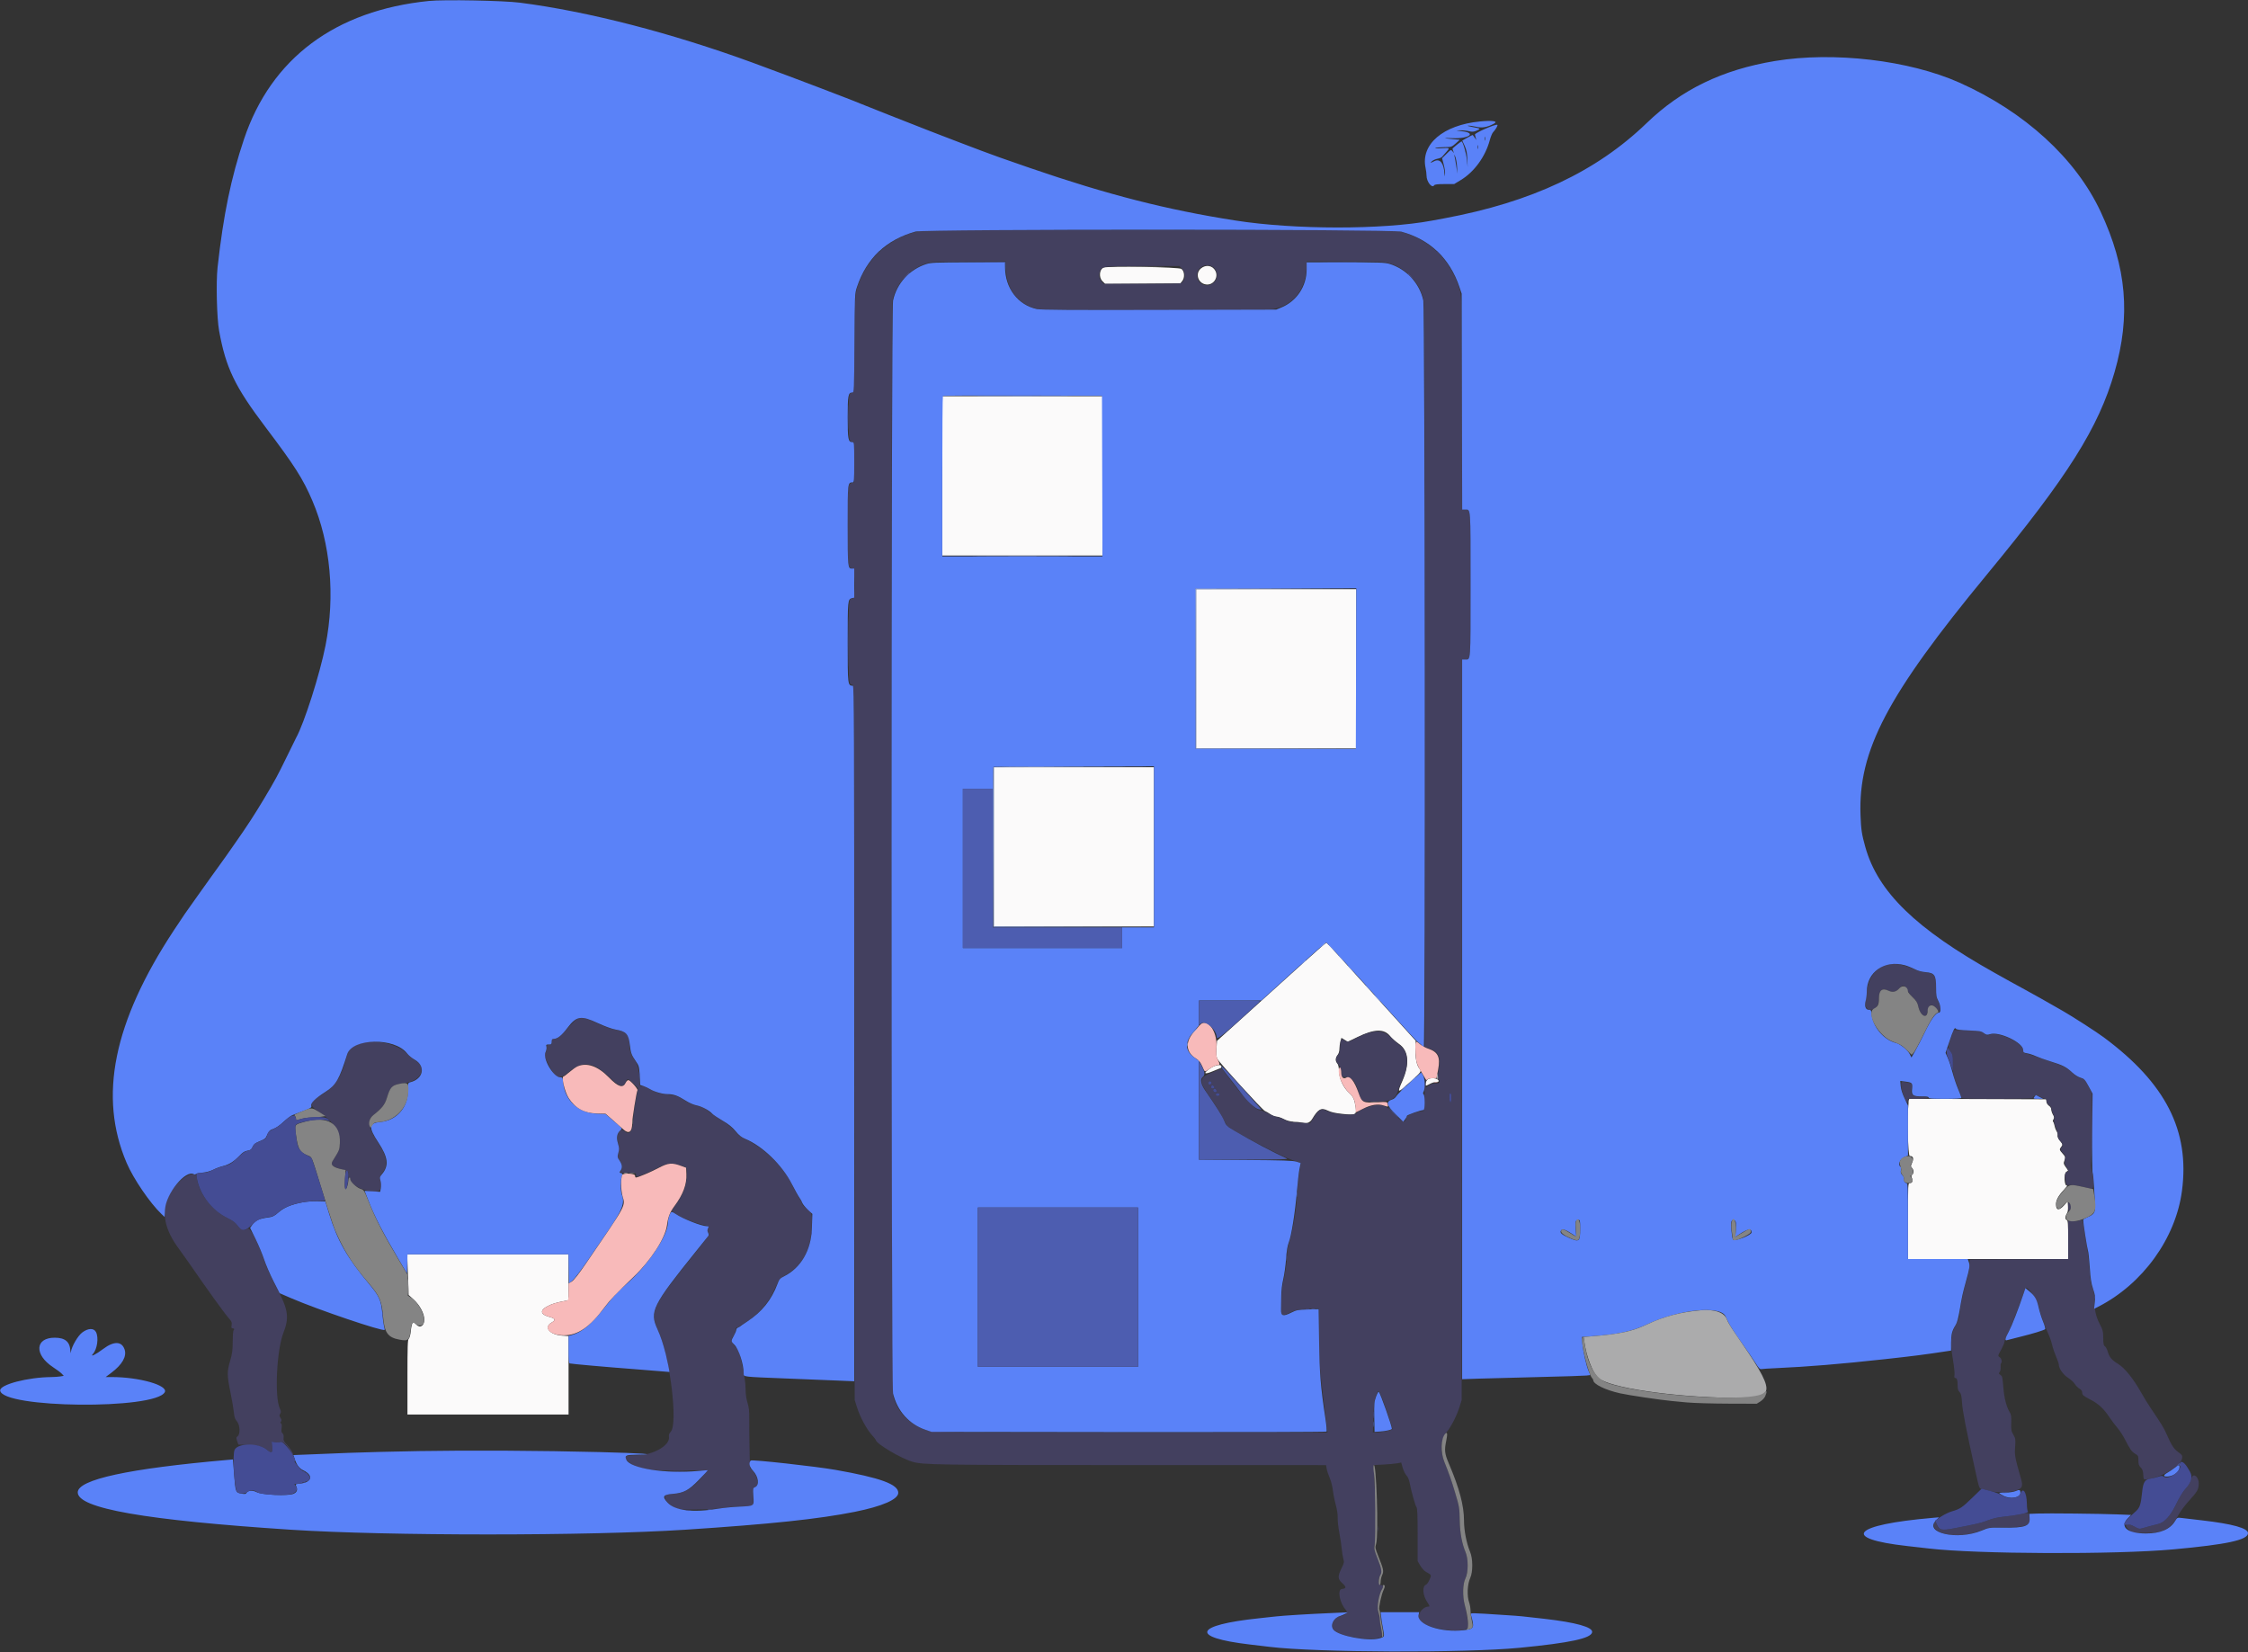<svg id="svg" version="1.1" xmlns="http://www.w3.org/2000/svg" xmlns:xlink="http://www.w3.org/1999/xlink" width="400" height="293.981" viewBox="0, 0, 400,293.981"><rect x="0" y="0" width="400" height="293.981" fill="#333333" stroke="none"/><g id="svgg"><path id="path0" d="M213.679 47.765 C 212.610 48.665,213.172 50.421,214.592 50.611 C 215.898 50.786,216.874 49.373,216.263 48.192 C 215.759 47.217,214.565 47.020,213.679 47.765 M196.371 47.612 C 195.611 47.918,195.485 49.344,196.159 50.018 L 196.652 50.511 203.341 50.464 L 210.030 50.417 210.348 50.023 C 210.845 49.410,210.782 48.282,210.228 47.845 C 209.804 47.513,197.149 47.299,196.371 47.612 M167.667 84.667 L 167.667 98.833 181.917 98.833 L 196.167 98.833 196.167 84.667 L 196.167 70.500 181.917 70.500 L 167.667 70.500 167.667 84.667 M212.833 119.000 L 212.833 133.167 227.083 133.167 L 241.333 133.167 241.333 119.000 L 241.333 104.833 227.083 104.833 L 212.833 104.833 212.833 119.000 M176.833 150.667 L 176.833 164.833 191.083 164.833 L 205.333 164.833 205.333 150.667 L 205.333 136.500 191.083 136.500 L 176.833 136.500 176.833 150.667 M230.750 172.355 C 227.908 174.929,223.550 178.869,221.065 181.110 L 216.546 185.184 216.453 186.543 C 216.383 187.575,216.421 188.019,216.613 188.390 C 216.972 189.085,224.639 197.497,225.064 197.663 C 225.258 197.738,225.701 197.995,226.049 198.233 C 226.397 198.472,226.890 198.667,227.146 198.667 C 227.401 198.667,227.979 198.860,228.430 199.097 C 228.983 199.387,229.575 199.543,230.250 199.578 C 230.800 199.606,231.493 199.683,231.790 199.750 C 232.610 199.933,233.100 199.732,233.513 199.042 C 234.535 197.330,235.096 197.026,236.218 197.575 C 236.868 197.893,237.572 198.051,238.986 198.195 C 241.204 198.420,241.406 198.322,241.231 197.097 C 241.014 195.585,240.814 195.130,240.067 194.450 C 239.015 193.493,238.307 191.982,238.257 190.592 C 238.231 189.854,238.129 189.401,237.942 189.195 C 237.573 188.787,237.595 188.228,238.000 187.712 C 238.210 187.445,238.334 187.035,238.334 186.603 C 238.335 186.225,238.414 185.632,238.511 185.284 L 238.686 184.652 239.248 184.999 L 239.810 185.346 241.530 184.515 C 244.579 183.041,246.281 182.995,247.372 184.359 C 247.671 184.734,248.355 185.339,248.890 185.704 C 250.666 186.913,250.883 189.243,249.512 192.371 C 248.556 194.550,248.624 194.561,250.830 192.575 C 253.000 190.622,252.979 190.654,252.523 190.075 C 252.060 189.486,251.796 188.067,251.855 186.492 L 251.905 185.173 247.578 180.389 C 238.189 170.012,236.126 167.749,236.023 167.712 C 235.965 167.692,233.592 169.781,230.750 172.355 M215.395 190.042 C 213.996 190.979,214.232 191.269,215.836 190.582 C 216.584 190.262,217.227 190.000,217.265 190.000 C 217.302 190.000,217.333 189.887,217.333 189.750 C 217.333 189.293,216.276 189.452,215.395 190.042 M253.942 192.138 C 253.691 192.416,253.551 193.167,253.751 193.167 C 253.797 193.167,254.114 193.017,254.456 192.833 C 254.799 192.650,255.286 192.500,255.539 192.500 C 255.793 192.500,256.000 192.440,256.000 192.367 C 256.000 191.792,254.415 191.616,253.942 192.138 M339.606 196.272 C 339.324 198.327,339.486 205.667,339.813 205.667 C 340.417 205.667,340.579 206.103,340.248 206.838 C 339.970 207.455,339.968 207.522,340.225 207.805 C 340.564 208.180,340.580 208.726,340.259 208.992 C 340.073 209.147,340.059 209.280,340.198 209.585 C 340.429 210.092,340.269 210.500,339.839 210.500 C 339.504 210.500,339.500 210.576,339.500 217.250 L 339.500 224.000 353.750 224.000 L 368.000 224.000 368.000 220.578 C 368.000 217.690,367.961 217.141,367.750 217.060 C 367.427 216.936,367.431 216.427,367.759 215.926 C 367.933 215.660,368.002 215.238,367.968 214.640 L 367.917 213.750 367.264 214.458 C 366.348 215.454,365.833 215.372,365.833 214.231 C 365.833 213.528,366.286 212.697,367.189 211.742 C 367.668 211.235,367.941 210.866,367.795 210.923 C 367.318 211.105,367.179 208.868,367.645 208.516 L 368.001 208.248 367.568 207.639 C 367.168 207.077,367.151 206.984,367.346 206.445 C 367.547 205.888,367.531 205.830,367.029 205.257 C 366.425 204.569,366.411 204.514,366.745 204.074 C 367.072 203.641,367.071 203.635,366.516 202.937 C 366.209 202.551,366.064 202.208,366.119 201.998 C 366.166 201.816,366.090 201.491,365.948 201.275 C 365.807 201.059,365.639 200.608,365.577 200.273 C 365.514 199.937,365.397 199.623,365.318 199.574 C 365.238 199.525,365.266 199.336,365.378 199.155 C 365.547 198.885,365.531 198.734,365.292 198.316 C 365.131 198.036,365.000 197.627,365.000 197.407 C 365.000 197.168,364.837 196.901,364.593 196.741 C 364.367 196.593,364.164 196.277,364.135 196.029 L 364.083 195.583 351.898 195.541 L 339.712 195.498 339.606 196.272 M72.582 226.780 L 72.706 230.393 73.629 231.238 C 74.715 232.230,75.500 233.716,75.500 234.780 C 75.500 235.893,74.727 236.377,74.083 235.667 C 73.456 234.973,73.266 235.217,73.080 236.951 C 73.019 237.520,72.863 238.072,72.735 238.180 C 72.540 238.341,72.500 239.511,72.500 245.020 L 72.500 251.667 86.833 251.667 L 101.167 251.667 101.167 244.689 L 101.167 237.711 100.040 237.631 C 97.771 237.469,96.691 236.127,98.162 235.299 C 98.880 234.895,98.800 234.573,97.926 234.353 C 96.116 233.897,95.950 233.134,97.492 232.364 C 98.377 231.921,98.948 231.754,100.792 231.399 L 101.167 231.327 101.167 227.247 L 101.167 223.167 86.813 223.167 L 72.459 223.167 72.582 226.780 " stroke="none" fill="#fbfafa" fill-rule="evenodd"></path><path id="path1" d="M164.321 40.995 C 159.525 41.620,154.983 45.094,153.150 49.540 C 152.080 52.135,152.112 51.799,152.044 61.208 C 151.991 68.373,151.942 69.833,151.752 69.833 C 151.061 69.833,151.000 70.190,151.000 74.236 C 151.000 78.300,151.067 78.667,151.805 78.667 C 151.948 78.667,152.000 79.619,152.000 82.232 L 152.000 85.797 151.577 85.903 C 150.875 86.080,150.833 86.507,150.836 93.553 C 150.838 100.675,150.875 101.028,151.629 101.137 C 152.153 101.212,152.223 106.500,151.700 106.500 C 151.009 106.500,151.000 106.601,151.000 114.167 C 151.000 121.730,151.009 121.833,151.699 121.833 C 151.985 121.833,151.999 124.418,152.040 185.458 L 152.083 249.083 152.449 250.256 C 153.064 252.229,154.236 254.368,155.367 255.583 C 155.622 255.858,155.832 256.133,155.833 256.193 C 155.837 256.820,160.306 259.483,162.337 260.069 C 164.254 260.623,166.573 260.658,201.270 260.662 L 235.957 260.667 236.060 261.308 C 236.116 261.660,236.356 262.386,236.592 262.920 C 236.831 263.461,237.085 264.450,237.166 265.154 C 237.245 265.848,237.479 267.017,237.685 267.750 C 237.914 268.565,238.044 269.445,238.021 270.014 C 237.999 270.526,238.131 271.726,238.312 272.681 C 238.493 273.636,238.688 274.942,238.745 275.583 C 238.802 276.225,238.931 277.027,239.031 277.366 C 239.193 277.911,239.162 278.090,238.764 278.903 C 237.988 280.489,237.999 280.897,238.841 281.674 C 239.612 282.386,239.593 282.601,238.750 282.711 C 237.906 282.821,238.398 285.279,239.502 286.463 C 239.902 286.893,239.427 287.383,238.425 287.571 C 237.409 287.761,236.777 288.919,237.221 289.776 C 238.065 291.410,246.362 292.363,245.934 290.777 C 245.880 290.579,245.753 289.779,245.650 289.000 C 245.548 288.221,245.358 287.225,245.227 286.787 C 244.967 285.914,245.374 283.555,245.930 282.707 C 246.220 282.264,246.118 282.000,245.657 282.000 C 245.238 282.000,245.203 280.854,245.602 280.245 C 245.944 279.722,245.831 279.078,245.053 277.135 C 244.552 275.883,244.483 275.554,244.581 274.876 C 244.807 273.310,244.843 269.183,244.661 265.583 C 244.559 263.567,244.463 261.634,244.446 261.288 L 244.417 260.659 246.135 260.573 C 247.081 260.525,248.185 260.424,248.588 260.349 L 249.323 260.212 249.592 261.148 C 249.740 261.662,250.041 262.274,250.262 262.507 C 250.505 262.764,250.730 263.288,250.834 263.840 C 251.124 265.374,251.829 267.878,252.045 268.139 C 252.196 268.322,252.250 269.615,252.250 273.068 L 252.250 277.750 252.726 278.559 C 252.987 279.005,253.424 279.492,253.697 279.643 C 254.760 280.231,254.743 280.195,254.362 281.056 C 254.172 281.486,253.895 281.884,253.746 281.941 C 253.010 282.224,253.139 283.834,254.001 285.111 C 254.378 285.670,254.430 285.833,254.228 285.833 C 253.184 285.833,252.152 287.167,252.495 288.071 C 253.188 289.893,261.605 290.968,261.288 289.194 C 261.244 288.950,261.120 288.188,261.011 287.500 C 260.903 286.813,260.735 285.950,260.638 285.583 C 260.213 283.975,260.268 281.785,260.757 280.819 C 261.274 279.799,261.284 277.353,260.776 276.161 C 260.146 274.682,259.784 272.748,259.743 270.647 C 259.697 268.248,259.672 268.097,258.900 265.518 C 258.276 263.431,257.811 262.104,256.996 260.083 C 256.201 258.110,256.373 256.008,257.429 254.774 C 258.181 253.895,259.228 251.844,259.697 250.329 L 260.083 249.083 260.126 183.208 L 260.169 117.333 260.642 117.333 C 261.721 117.333,261.667 118.044,261.667 103.971 C 261.667 89.838,261.732 90.667,260.617 90.667 L 260.176 90.667 260.127 71.625 C 260.077 52.622,260.077 52.581,259.715 51.417 C 258.127 46.295,254.568 42.775,249.467 41.281 L 248.250 40.925 206.750 40.900 C 183.925 40.886,164.832 40.929,164.321 40.995 M179.030 48.208 C 179.169 51.707,181.437 54.369,184.814 54.999 C 186.034 55.227,225.292 55.228,226.519 55.000 C 230.218 54.314,232.477 51.369,232.497 47.208 L 232.500 46.500 238.875 46.501 C 242.381 46.502,245.737 46.579,246.333 46.671 C 249.569 47.176,252.405 49.804,253.245 53.077 C 253.472 53.960,253.500 61.376,253.500 120.188 L 253.500 186.307 254.326 186.581 C 256.023 187.144,256.390 188.024,255.965 190.505 C 255.807 191.427,255.807 191.752,255.965 192.005 C 256.325 192.582,256.211 192.750,255.458 192.750 C 254.985 192.750,254.570 192.879,254.208 193.137 L 253.667 193.523 253.667 192.734 C 253.667 192.300,253.622 191.989,253.567 192.044 C 253.512 192.099,253.471 193.387,253.477 194.905 C 253.486 197.550,253.473 197.667,253.157 197.667 C 252.321 197.667,250.354 198.397,250.268 198.739 C 249.981 199.881,249.783 199.846,248.301 198.393 C 246.628 196.754,246.362 196.606,245.083 196.609 C 244.025 196.611,241.847 197.455,241.355 198.055 C 240.922 198.582,237.414 198.297,236.045 197.624 C 235.097 197.158,234.730 197.344,233.819 198.752 L 233.102 199.862 231.176 199.744 C 229.610 199.648,229.125 199.554,228.583 199.242 C 228.217 199.031,227.617 198.803,227.250 198.736 C 226.883 198.669,226.127 198.364,225.569 198.057 C 225.012 197.751,224.342 197.500,224.080 197.500 C 223.461 197.500,221.510 195.522,219.417 192.771 C 218.592 191.686,217.795 190.645,217.646 190.456 L 217.374 190.113 215.987 190.672 C 213.218 191.788,213.173 192.162,215.424 195.372 C 216.191 196.466,217.140 198.012,217.534 198.806 C 217.928 199.600,218.325 200.306,218.417 200.375 C 220.056 201.601,228.070 205.779,230.000 206.413 C 230.779 206.669,231.433 206.891,231.452 206.905 C 231.471 206.920,231.340 207.747,231.160 208.744 C 230.980 209.741,230.833 211.102,230.833 211.770 C 230.833 214.095,230.094 218.857,229.406 220.964 C 229.142 221.773,229.000 222.596,228.999 223.313 C 228.999 224.427,228.736 226.249,228.260 228.445 C 228.118 229.103,228.003 230.228,228.006 230.945 C 228.009 231.663,227.990 232.579,227.964 232.980 C 227.893 234.077,228.209 234.189,229.533 233.537 C 230.484 233.069,230.814 233.001,232.632 232.898 L 234.667 232.783 234.667 236.867 C 234.667 241.577,234.812 243.705,235.512 249.250 C 235.790 251.450,236.061 253.606,236.115 254.042 L 236.213 254.833 201.256 254.833 C 169.837 254.833,166.194 254.806,165.274 254.568 C 162.178 253.767,159.729 251.414,158.972 248.514 C 158.619 247.159,158.499 54.992,158.850 53.300 C 159.506 50.145,162.555 47.188,165.667 46.687 C 166.171 46.605,169.369 46.530,172.773 46.519 L 178.962 46.500 179.030 48.208 M215.639 47.402 C 216.642 47.921,216.864 49.352,216.070 50.180 C 214.909 51.392,213.000 50.625,213.000 48.946 C 213.000 47.629,214.444 46.784,215.639 47.402 M210.346 47.821 C 211.062 48.536,210.900 50.080,210.076 50.396 C 209.927 50.453,206.788 50.500,203.099 50.500 L 196.391 50.500 196.051 50.125 C 195.595 49.623,195.464 48.985,195.686 48.349 C 196.033 47.356,196.094 47.347,203.304 47.340 L 209.859 47.333 210.346 47.821 M335.398 171.770 C 333.588 172.411,332.377 174.197,332.158 176.548 C 332.079 177.393,331.965 178.252,331.905 178.458 C 331.763 178.941,332.228 179.667,332.679 179.667 C 333.742 179.667,334.333 178.926,334.333 177.594 C 334.333 176.157,334.903 175.721,336.060 176.272 C 336.795 176.623,337.389 176.475,338.018 175.787 C 338.602 175.148,338.891 175.251,339.446 176.296 C 339.646 176.672,340.109 177.250,340.476 177.581 C 340.995 178.051,341.184 178.375,341.328 179.048 C 341.661 180.600,342.689 181.349,342.920 180.208 C 343.235 178.651,343.662 178.446,344.559 179.424 L 345.121 180.038 345.237 179.576 C 345.321 179.239,345.237 178.890,344.927 178.291 C 344.555 177.576,344.500 177.260,344.499 175.860 C 344.498 173.486,344.229 173.124,342.333 172.951 C 341.921 172.914,341.054 172.650,340.407 172.366 C 338.378 171.475,336.769 171.283,335.398 171.770 M101.755 182.105 C 99.611 184.506,99.241 184.833,98.673 184.833 C 98.165 184.833,98.134 184.866,98.201 185.325 C 98.266 185.771,98.225 185.821,97.762 185.867 C 97.312 185.911,97.256 185.972,97.303 186.372 C 97.332 186.622,97.230 187.039,97.077 187.300 C 96.801 187.766,96.810 187.798,97.611 189.421 C 98.881 191.994,99.463 192.179,101.373 190.613 C 103.766 188.652,105.731 188.969,108.554 191.774 C 110.247 193.455,111.013 193.604,111.417 192.332 C 111.578 191.824,111.857 191.926,112.731 192.814 L 113.533 193.628 113.354 194.522 C 112.939 196.596,112.666 198.471,112.665 199.250 C 112.664 201.102,112.017 202.054,111.248 201.332 C 110.438 200.571,109.675 201.510,109.924 202.963 C 110.100 203.994,110.114 204.976,109.958 205.529 C 109.861 205.877,109.925 206.083,110.250 206.470 C 110.692 206.995,110.795 207.782,110.494 208.344 C 110.330 208.651,110.389 208.667,111.744 208.667 C 113.056 208.667,113.167 208.693,113.167 209.000 C 113.167 209.183,113.230 209.333,113.307 209.333 C 113.689 209.333,115.425 208.621,116.908 207.856 C 118.810 206.874,119.344 206.808,121.066 207.340 C 122.155 207.677,122.167 207.686,122.189 208.298 C 122.270 210.523,121.827 212.002,120.496 213.962 L 119.507 215.417 119.879 215.706 C 121.055 216.621,123.332 217.546,125.703 218.070 C 126.111 218.160,126.141 218.213,125.995 218.596 C 125.889 218.875,125.891 219.130,126.000 219.333 C 126.092 219.505,126.167 219.685,126.167 219.734 C 126.167 219.783,124.980 221.307,123.530 223.120 C 115.794 232.792,115.574 233.275,117.229 237.033 C 119.236 241.593,120.648 253.347,119.355 254.726 C 119.066 255.034,118.979 255.283,119.033 255.650 C 119.255 257.163,116.222 258.897,113.333 258.909 C 111.060 258.918,110.770 259.178,111.949 260.150 C 113.476 261.410,115.487 261.721,121.571 261.641 L 125.968 261.583 125.044 262.667 C 123.266 264.750,121.875 265.616,120.052 265.771 C 118.532 265.901,118.333 265.968,118.333 266.352 C 118.333 266.885,118.941 267.618,119.803 268.124 L 120.583 268.583 123.833 268.563 C 125.897 268.550,127.730 268.443,128.855 268.271 C 129.829 268.122,131.343 268.000,132.220 268.000 C 134.128 268.000,134.092 268.037,134.025 266.140 C 133.978 264.804,134.000 264.689,134.320 264.587 C 135.090 264.343,134.896 262.796,133.962 261.732 L 133.440 261.137 133.369 257.694 C 133.330 255.800,133.308 253.438,133.319 252.447 C 133.335 251.064,133.261 250.389,133.003 249.554 C 132.792 248.869,132.667 247.998,132.667 247.207 C 132.667 246.010,132.466 244.679,131.893 242.083 C 131.511 240.349,131.525 240.383,130.821 239.569 C 130.084 238.717,130.021 238.353,130.497 237.702 C 130.678 237.453,130.844 237.006,130.865 236.708 C 130.893 236.321,130.986 236.167,131.192 236.167 C 131.351 236.167,131.524 236.096,131.577 236.010 C 131.630 235.924,132.066 235.628,132.545 235.353 C 134.684 234.123,136.651 231.955,137.705 229.667 C 138.063 228.887,138.447 228.065,138.557 227.839 C 138.667 227.612,139.205 227.176,139.753 226.869 C 142.666 225.237,144.232 222.480,144.422 218.652 C 144.558 215.900,144.521 215.759,143.459 214.990 C 143.080 214.715,142.744 214.323,142.714 214.120 C 142.684 213.916,142.432 213.433,142.155 213.045 C 141.878 212.657,141.389 211.765,141.068 211.062 C 139.543 207.715,136.086 204.286,132.626 202.690 C 131.861 202.337,131.351 201.940,130.708 201.199 C 130.136 200.538,129.346 199.895,128.425 199.339 C 127.651 198.871,126.701 198.224,126.314 197.900 C 125.403 197.139,124.950 196.916,123.834 196.680 C 123.309 196.569,122.489 196.206,121.912 195.830 C 120.665 195.018,120.291 194.894,118.437 194.679 C 117.202 194.535,116.752 194.394,115.710 193.822 C 114.990 193.427,114.330 193.172,114.148 193.220 C 113.900 193.285,113.831 193.209,113.821 192.859 C 113.758 190.488,113.549 189.491,112.927 188.588 C 112.299 187.675,112.012 186.847,112.003 185.917 C 111.986 184.159,111.444 183.538,109.663 183.233 C 108.635 183.056,107.727 182.742,106.330 182.078 C 103.604 180.784,102.932 180.788,101.755 182.105 M347.321 184.153 C 346.581 186.134,346.556 186.406,347.053 187.058 C 347.473 187.609,347.500 187.750,347.500 189.418 C 347.500 191.125,347.528 191.264,348.250 193.110 C 348.662 194.165,349.000 195.135,349.000 195.264 C 349.000 195.463,349.984 195.500,355.333 195.500 C 358.817 195.500,361.667 195.438,361.667 195.361 C 361.667 194.937,362.428 194.830,363.077 195.162 C 363.440 195.348,363.834 195.500,363.952 195.500 C 364.070 195.500,364.167 195.686,364.167 195.913 C 364.167 196.169,364.325 196.429,364.583 196.599 C 364.813 196.749,365.000 197.016,365.000 197.192 C 365.000 197.369,365.140 197.792,365.312 198.132 C 365.501 198.508,365.577 198.878,365.506 199.076 C 365.388 199.402,365.511 199.939,365.938 200.964 C 366.064 201.265,366.167 201.758,366.167 202.060 C 366.167 202.430,366.303 202.736,366.583 203.000 C 367.012 203.403,367.127 203.902,366.833 204.083 C 366.536 204.267,366.657 204.766,367.098 205.179 C 367.485 205.541,367.519 205.668,367.425 206.382 C 367.339 207.036,367.381 207.259,367.660 207.613 C 368.020 208.071,368.107 208.500,367.839 208.500 C 367.473 208.500,367.332 209.144,367.513 209.990 L 367.694 210.833 368.472 210.835 C 368.900 210.835,369.874 210.985,370.636 211.168 C 371.398 211.351,372.129 211.500,372.261 211.500 C 372.594 211.500,372.580 209.519,372.238 208.417 C 372.016 207.701,372.007 207.278,372.171 205.417 C 372.278 204.208,372.338 201.334,372.306 198.917 L 372.250 194.583 371.602 193.285 C 370.991 192.061,370.912 191.975,370.230 191.793 C 369.782 191.673,369.229 191.332,368.774 190.897 C 367.839 190.000,367.072 189.615,364.500 188.745 C 363.354 188.358,362.079 187.925,361.667 187.782 C 361.254 187.640,360.710 187.479,360.458 187.425 C 360.101 187.349,360.000 187.231,360.000 186.894 C 360.000 185.506,355.274 183.363,353.904 184.131 C 353.662 184.266,353.495 184.218,353.126 183.908 C 352.553 183.426,352.124 183.351,349.621 183.294 L 347.659 183.250 347.321 184.153 M243.503 183.759 C 243.000 183.899,242.038 184.310,241.365 184.673 C 240.001 185.409,239.747 185.454,239.186 185.061 C 238.602 184.653,238.488 184.910,238.424 186.780 C 238.414 187.072,238.283 187.447,238.132 187.614 C 237.609 188.194,237.603 188.732,238.112 189.337 C 238.444 189.731,238.604 190.138,238.665 190.738 L 238.750 191.583 239.500 191.637 C 240.633 191.717,241.133 192.332,241.762 194.417 C 242.236 195.989,242.254 196.000,244.416 196.000 C 247.440 196.000,248.299 195.610,248.758 194.030 C 248.907 193.519,249.238 192.684,249.493 192.175 C 250.750 189.675,250.613 187.115,249.167 186.042 C 248.754 185.736,247.988 185.061,247.464 184.542 C 246.366 183.456,245.329 183.251,243.503 183.759 M64.417 185.567 C 62.499 186.175,61.983 186.666,61.596 188.250 C 60.804 191.501,59.597 193.350,57.399 194.677 C 55.070 196.084,54.930 196.636,56.625 197.725 C 59.235 199.403,60.589 201.418,60.474 203.453 C 60.410 204.593,60.387 204.648,59.167 206.598 C 58.715 207.319,59.095 207.600,61.292 208.165 C 61.953 208.335,62.000 208.385,62.000 208.923 C 62.000 209.241,62.075 209.500,62.167 209.500 C 62.258 209.500,62.333 209.641,62.333 209.814 C 62.333 211.225,67.188 212.815,67.680 211.565 C 67.816 211.221,67.822 210.846,67.700 210.250 C 67.558 209.554,67.576 209.351,67.807 209.021 C 68.602 207.882,68.665 207.722,68.664 206.833 C 68.663 205.768,68.300 204.900,67.024 202.917 C 65.481 200.518,65.320 199.269,66.441 198.387 C 68.024 197.142,68.486 196.539,68.875 195.219 C 69.283 193.829,69.849 193.091,70.624 192.934 C 70.877 192.883,71.608 192.755,72.250 192.649 C 75.004 192.193,75.979 189.933,73.948 188.712 C 73.472 188.427,72.724 187.816,72.284 187.356 C 70.770 185.768,66.700 184.843,64.417 185.567 M215.583 192.678 C 215.583 192.807,215.452 192.937,215.292 192.968 C 215.004 193.024,214.886 192.670,215.115 192.441 C 215.289 192.266,215.583 192.415,215.583 192.678 M338.295 192.738 C 338.202 193.342,338.475 194.471,338.953 195.451 C 339.369 196.305,339.422 196.356,339.469 195.951 L 339.522 195.500 341.275 195.500 C 343.249 195.500,343.701 195.161,341.792 195.112 C 340.332 195.074,339.882 194.706,340.143 193.760 C 340.383 192.891,340.272 192.742,339.250 192.556 C 338.404 192.403,338.345 192.414,338.295 192.738 M216.072 193.519 C 215.930 193.749,215.500 193.693,215.500 193.444 C 215.500 193.322,215.549 193.173,215.610 193.113 C 215.760 192.962,216.185 193.335,216.072 193.519 M216.471 194.055 C 216.502 194.216,216.418 194.333,216.272 194.333 C 215.962 194.333,215.776 194.062,215.922 193.825 C 216.073 193.581,216.406 193.721,216.471 194.055 M217.000 194.750 C 217.000 194.889,216.852 195.000,216.667 195.000 C 216.481 195.000,216.333 194.889,216.333 194.750 C 216.333 194.611,216.481 194.500,216.667 194.500 C 216.852 194.500,217.000 194.611,217.000 194.750 M258.261 195.375 C 258.240 196.460,257.936 196.391,257.892 195.292 C 257.870 194.752,257.927 194.500,258.069 194.500 C 258.211 194.500,258.272 194.777,258.261 195.375 M33.417 209.145 C 32.259 209.675,30.744 211.303,30.053 212.758 C 28.648 215.716,29.252 218.775,31.944 222.333 C 32.257 222.746,33.029 223.833,33.661 224.750 C 36.914 229.466,40.009 233.760,40.729 234.556 C 41.220 235.099,41.294 235.282,41.215 235.765 C 41.142 236.217,41.179 236.333,41.395 236.333 C 41.681 236.333,41.752 236.526,41.542 236.736 C 41.473 236.805,41.413 237.699,41.408 238.722 C 41.400 240.235,41.314 240.870,40.949 242.116 C 40.381 244.056,40.387 244.681,41.011 247.750 C 41.290 249.125,41.564 250.730,41.619 251.316 C 41.697 252.144,41.819 252.497,42.168 252.899 C 42.715 253.531,42.778 255.177,42.268 255.550 C 42.017 255.733,42.009 255.831,42.200 256.392 L 42.417 257.027 44.000 257.077 C 45.882 257.137,46.811 257.362,47.475 257.921 C 48.313 258.626,48.565 258.493,48.438 257.414 L 48.330 256.496 48.980 256.599 C 49.338 256.657,49.764 256.629,49.928 256.537 C 50.294 256.332,51.158 257.179,51.760 258.333 C 51.975 258.746,52.154 258.971,52.158 258.833 C 52.168 258.489,51.594 257.581,50.942 256.909 C 50.501 256.454,50.411 256.244,50.464 255.790 C 50.506 255.424,50.440 255.158,50.270 255.016 C 50.077 254.856,50.036 254.620,50.108 254.089 C 50.171 253.629,50.137 253.335,50.012 253.257 C 49.868 253.168,49.866 253.078,50.003 252.913 C 50.142 252.745,50.121 252.585,49.918 252.275 C 49.693 251.931,49.682 251.804,49.858 251.522 C 50.034 251.241,50.021 251.082,49.786 250.588 C 48.831 248.585,49.227 240.202,50.421 237.156 C 51.514 234.366,51.291 232.933,49.148 228.988 C 48.360 227.537,47.525 225.692,47.073 224.404 C 45.873 220.985,44.488 218.308,44.075 218.610 C 43.498 219.033,42.828 218.823,42.263 218.043 C 41.878 217.512,41.407 217.167,40.370 216.655 C 37.787 215.380,35.395 212.300,35.067 209.826 C 34.999 209.319,34.874 209.000,34.742 209.000 C 34.624 209.000,34.427 208.964,34.305 208.920 C 34.183 208.875,33.783 208.977,33.417 209.145 M368.000 214.646 C 368.000 215.478,368.195 215.767,368.399 215.236 C 368.576 214.775,368.508 214.214,368.250 214.000 C 368.033 213.820,368.000 213.906,368.000 214.646 M369.833 217.191 C 369.604 217.284,369.098 217.318,368.708 217.267 L 368.000 217.173 368.000 220.585 L 368.000 223.997 359.241 224.040 L 350.482 224.083 350.430 225.250 C 350.398 225.970,350.176 227.052,349.852 228.075 C 349.311 229.778,348.667 232.967,348.667 233.938 C 348.667 234.259,348.381 235.020,347.974 235.784 C 347.068 237.485,346.967 238.779,347.498 241.913 C 347.700 243.103,347.825 244.321,347.776 244.621 C 347.713 245.008,347.752 245.167,347.909 245.167 C 348.214 245.167,348.333 245.547,348.333 246.514 C 348.333 247.117,348.423 247.423,348.673 247.673 C 348.948 247.948,349.033 248.311,349.114 249.548 C 349.211 251.046,349.869 254.434,351.398 261.313 C 352.245 265.121,352.130 264.819,352.771 264.932 C 353.035 264.979,353.620 265.126,354.072 265.258 C 355.206 265.592,357.502 265.569,358.631 265.213 C 359.839 264.832,360.001 264.486,359.611 263.109 C 358.496 259.161,358.460 258.969,358.564 257.445 C 358.658 256.078,358.635 255.922,358.247 255.259 C 357.877 254.628,357.833 254.383,357.871 253.148 C 357.907 251.962,357.859 251.661,357.555 251.167 C 357.024 250.304,356.633 248.785,356.481 247.000 C 356.301 244.893,356.299 244.883,355.923 244.608 C 355.649 244.408,355.631 244.327,355.811 244.110 C 355.930 243.967,356.004 243.588,355.977 243.267 C 355.949 242.947,355.981 242.631,356.047 242.564 C 356.289 242.322,356.157 241.701,355.816 241.474 C 355.466 241.242,355.466 241.240,356.066 240.149 C 356.396 239.547,356.667 238.906,356.667 238.724 C 356.667 238.542,357.012 237.685,357.434 236.821 C 357.856 235.957,358.685 233.903,359.275 232.256 C 359.865 230.610,360.378 229.233,360.413 229.198 C 360.827 228.784,362.506 231.163,362.767 232.531 C 362.957 233.530,363.809 235.889,364.652 237.750 C 364.818 238.117,365.048 238.829,365.164 239.333 C 365.279 239.838,365.589 240.750,365.853 241.361 C 366.117 241.972,366.333 242.602,366.333 242.760 C 366.333 243.464,367.095 244.563,367.972 245.125 C 368.461 245.438,369.002 245.933,369.173 246.224 C 369.345 246.515,369.714 246.888,369.993 247.053 C 370.357 247.268,370.501 247.479,370.502 247.801 C 370.504 248.195,370.680 248.342,371.936 249.000 C 373.450 249.792,374.314 250.600,375.400 252.236 C 375.729 252.732,376.332 253.528,376.738 254.004 C 377.145 254.481,377.752 255.406,378.088 256.060 C 379.036 257.907,379.301 258.281,379.922 258.648 C 380.461 258.966,380.500 259.046,380.500 259.835 C 380.500 260.511,380.582 260.764,380.908 261.090 C 381.217 261.399,381.328 261.709,381.366 262.374 C 381.416 263.238,381.424 263.249,381.917 263.201 C 384.484 262.951,388.058 260.837,388.275 259.440 C 388.347 258.972,388.273 258.855,387.567 258.333 C 386.766 257.741,386.434 257.225,385.479 255.083 C 384.991 253.990,384.623 253.389,382.623 250.426 C 382.186 249.779,381.516 248.691,381.134 248.008 C 379.631 245.320,378.076 243.376,376.833 242.630 C 375.799 242.010,375.330 241.457,375.066 240.548 C 374.926 240.066,374.685 239.600,374.530 239.514 C 374.306 239.388,374.248 239.095,374.241 238.053 C 374.233 236.883,374.168 236.626,373.606 235.536 C 372.913 234.190,372.669 233.050,372.668 231.146 C 372.667 230.222,372.572 229.661,372.319 229.090 C 372.058 228.500,371.932 227.714,371.813 225.944 C 371.726 224.645,371.548 223.021,371.418 222.333 C 371.289 221.646,371.054 220.165,370.898 219.042 C 370.605 216.939,370.576 216.888,369.833 217.191 M245.922 248.750 C 246.643 250.637,247.835 254.220,247.765 254.290 C 247.586 254.470,245.814 254.830,245.099 254.831 L 244.282 254.833 244.379 252.091 C 244.459 249.839,244.543 249.167,244.847 248.333 C 245.274 247.162,245.322 247.181,245.922 248.750 M390.029 262.792 C 389.947 262.952,389.830 263.288,389.771 263.539 C 389.711 263.789,389.316 264.383,388.894 264.858 C 388.440 265.370,387.758 266.490,387.224 267.602 C 386.220 269.689,385.160 270.865,384.026 271.149 C 382.705 271.479,381.889 271.697,381.274 271.883 C 380.690 272.061,380.559 272.037,379.812 271.620 C 378.373 270.817,377.704 271.271,378.901 272.240 L 379.531 272.750 381.726 272.750 C 385.018 272.750,386.307 272.032,387.688 269.431 C 387.984 268.873,388.793 267.796,389.486 267.037 C 391.002 265.377,391.221 264.990,391.237 263.944 C 391.254 262.865,390.406 262.056,390.029 262.792 M359.417 269.427 C 358.867 269.551,357.649 269.729,356.712 269.822 C 355.517 269.940,354.619 270.143,353.712 270.498 C 352.537 270.958,351.667 271.163,347.650 271.926 C 345.479 272.338,344.840 272.164,344.570 271.088 C 344.445 270.592,344.239 270.540,344.125 270.976 C 343.578 273.064,348.613 273.872,352.441 272.310 C 353.735 271.782,353.785 271.775,356.750 271.749 C 360.818 271.713,361.393 271.428,361.048 269.619 C 360.950 269.108,360.869 269.099,359.417 269.427 M245.212 272.000 C 245.212 272.412,245.245 272.581,245.284 272.375 C 245.324 272.169,245.324 271.831,245.284 271.625 C 245.245 271.419,245.212 271.587,245.212 272.000 " stroke="none" fill="#43405f" fill-rule="evenodd"></path><path id="path2" d="M76.333 0.169 C 59.661 1.854,48.247 10.378,43.419 24.750 C 41.107 31.630,39.744 38.243,38.712 47.583 C 38.424 50.194,38.578 56.606,38.983 58.833 C 40.190 65.467,41.774 68.760,47.229 75.977 C 52.444 82.875,53.913 85.183,55.592 89.112 C 58.817 96.662,59.666 106.033,57.924 114.835 C 56.912 119.947,54.138 128.651,52.682 131.281 C 52.590 131.447,51.840 132.971,51.016 134.667 C 49.375 138.040,48.953 138.819,46.951 142.167 C 45.316 144.902,43.910 147.061,41.921 149.892 C 41.094 151.070,40.306 152.195,40.172 152.392 C 40.037 152.589,39.544 153.275,39.077 153.917 C 38.609 154.558,37.961 155.458,37.636 155.917 C 37.312 156.375,36.160 157.987,35.078 159.500 C 33.086 162.283,32.677 162.878,30.966 165.474 C 20.168 181.863,17.479 195.088,22.541 206.917 C 23.739 209.719,26.681 214.036,28.709 215.970 L 29.289 216.523 29.365 215.207 C 29.532 212.333,33.059 208.026,34.511 208.924 C 34.605 208.981,34.772 208.957,34.882 208.870 C 34.993 208.782,35.538 208.672,36.094 208.624 C 36.700 208.572,37.442 208.366,37.948 208.110 C 38.413 207.874,39.158 207.594,39.605 207.487 C 40.725 207.218,41.607 206.678,42.559 205.680 C 43.182 205.026,43.520 204.807,44.036 204.725 C 44.594 204.636,44.743 204.526,44.940 204.054 C 45.101 203.668,45.371 203.408,45.796 203.228 C 46.945 202.743,47.217 202.584,47.332 202.333 C 47.859 201.182,47.955 201.074,48.664 200.833 C 49.115 200.680,49.806 200.201,50.447 199.596 C 51.023 199.053,51.739 198.515,52.039 198.400 C 52.338 198.285,53.235 197.942,54.032 197.637 C 55.344 197.136,55.473 197.048,55.389 196.709 C 55.271 196.225,56.102 195.418,57.908 194.264 C 59.784 193.064,60.394 192.010,61.772 187.583 C 62.677 184.676,70.247 184.557,72.428 187.416 C 72.687 187.756,73.298 188.259,73.786 188.535 C 75.794 189.668,75.344 191.970,73.000 192.550 C 72.595 192.651,72.583 192.695,72.582 194.118 C 72.580 197.082,70.545 199.361,67.670 199.622 C 65.613 199.809,65.536 200.559,67.298 203.231 C 69.070 205.915,69.241 207.400,67.956 208.924 C 67.566 209.387,67.544 209.490,67.706 210.097 C 67.804 210.465,67.830 211.051,67.763 211.404 L 67.643 212.046 66.258 211.959 L 64.874 211.873 65.531 213.561 C 66.666 216.479,68.103 219.271,70.991 224.167 L 72.417 226.583 72.464 224.875 L 72.512 223.167 86.835 223.167 L 101.158 223.167 101.204 225.753 L 101.250 228.340 101.869 227.830 C 102.209 227.549,103.421 225.954,104.563 224.285 C 105.704 222.616,107.359 220.200,108.241 218.917 C 110.746 215.269,111.224 214.005,110.647 212.553 C 110.409 211.953,110.412 209.895,110.653 209.276 C 110.814 208.860,110.796 208.792,110.505 208.716 C 110.203 208.637,110.195 208.599,110.420 208.278 C 110.780 207.764,110.723 207.182,110.244 206.492 C 109.849 205.922,109.835 205.832,110.023 205.128 C 110.191 204.500,110.180 204.218,109.956 203.431 C 109.658 202.380,109.786 201.638,110.352 201.140 C 110.785 200.759,110.834 200.831,109.205 199.450 L 107.744 198.210 106.154 198.140 C 102.909 197.998,100.555 195.835,100.227 192.694 C 100.124 191.713,100.099 191.667,99.665 191.667 C 98.478 191.667,96.531 188.338,97.064 187.221 C 97.222 186.889,97.293 186.479,97.233 186.242 C 97.141 185.874,97.182 185.833,97.649 185.833 C 98.113 185.833,98.167 185.782,98.167 185.333 C 98.167 184.926,98.236 184.833,98.542 184.833 C 99.194 184.832,99.934 184.234,100.971 182.871 C 102.595 180.738,103.369 180.623,106.447 182.059 C 107.605 182.599,108.863 183.056,109.500 183.168 C 111.446 183.510,111.851 183.953,112.084 186.000 C 112.238 187.346,112.367 187.693,113.125 188.798 C 113.697 189.630,113.735 189.770,113.824 191.355 L 113.917 193.032 114.520 193.239 C 114.851 193.353,115.376 193.601,115.686 193.790 C 116.465 194.266,117.907 194.667,118.843 194.667 C 119.854 194.667,120.677 194.965,121.974 195.803 C 122.614 196.217,123.391 196.556,123.969 196.673 C 124.915 196.864,126.190 197.548,126.744 198.160 C 126.905 198.338,127.716 198.881,128.545 199.367 C 129.650 200.013,130.275 200.518,130.879 201.250 C 131.501 202.003,131.930 202.344,132.615 202.630 C 135.733 203.932,139.187 207.288,140.918 210.699 C 141.445 211.735,142.043 212.808,142.247 213.083 C 142.451 213.358,142.678 213.770,142.750 213.999 C 142.822 214.227,143.257 214.766,143.715 215.197 L 144.549 215.979 144.462 218.554 C 144.331 222.443,142.534 225.546,139.529 227.069 C 138.788 227.444,138.654 227.598,138.344 228.427 C 137.275 231.283,135.566 233.412,132.977 235.111 C 132.302 235.554,131.712 235.960,131.667 236.012 C 131.621 236.065,131.452 236.156,131.292 236.215 C 131.131 236.274,130.999 236.456,130.998 236.620 C 130.997 236.783,130.809 237.243,130.581 237.642 C 130.056 238.561,130.061 238.670,130.659 239.243 C 131.447 239.998,132.321 242.679,132.331 244.372 C 132.334 244.980,132.022 244.943,139.833 245.255 C 143.546 245.403,147.802 245.575,149.292 245.637 L 152.000 245.750 152.000 183.875 C 152.000 128.986,151.972 122.000,151.750 122.000 C 150.844 122.000,150.833 121.909,150.833 114.239 C 150.833 106.825,150.853 106.615,151.579 106.433 L 152.000 106.327 152.000 103.747 L 152.000 101.167 151.589 101.167 C 150.859 101.167,150.833 100.901,150.833 93.453 C 150.833 85.814,150.831 85.833,151.721 85.833 C 151.973 85.833,152.000 85.487,152.000 82.250 C 152.000 78.813,151.987 78.667,151.676 78.667 C 150.928 78.667,150.833 78.173,150.833 74.250 C 150.833 70.337,150.928 69.833,151.667 69.833 C 151.970 69.833,151.983 69.527,152.037 61.042 C 152.092 52.365,152.098 52.235,152.480 51.083 C 154.176 45.969,157.679 42.651,162.917 41.195 C 164.507 40.753,247.704 40.768,249.333 41.211 C 254.432 42.596,257.975 45.972,259.691 51.083 L 260.083 52.250 260.130 71.458 L 260.176 90.667 260.721 90.667 C 261.715 90.667,261.667 89.981,261.667 104.000 C 261.667 118.026,261.716 117.333,260.717 117.333 L 260.167 117.333 260.167 181.358 L 260.167 245.383 263.375 245.277 C 265.140 245.218,269.958 245.091,274.083 244.993 C 278.208 244.896,281.898 244.779,282.282 244.733 L 282.981 244.649 282.681 243.949 C 282.267 242.985,281.699 240.493,281.566 239.061 L 281.456 237.872 283.020 237.760 C 287.970 237.406,290.396 236.887,293.167 235.586 C 298.723 232.979,306.086 232.224,307.017 234.167 C 307.083 234.304,307.335 234.829,307.577 235.333 C 307.819 235.838,308.844 237.412,309.855 238.833 C 310.865 240.254,312.005 241.920,312.387 242.534 C 312.931 243.409,313.155 243.638,313.416 243.586 C 313.600 243.549,314.762 243.474,316.000 243.419 C 321.671 243.167,327.489 242.687,335.417 241.817 C 340.560 241.253,342.442 241.011,346.542 240.385 L 347.167 240.289 347.167 238.920 C 347.167 237.438,347.334 236.771,347.956 235.777 C 348.232 235.335,348.455 234.538,348.677 233.194 C 349.072 230.804,349.240 230.039,349.833 227.917 C 350.462 225.669,350.536 225.152,350.319 224.530 L 350.134 224.000 344.817 224.000 L 339.500 224.000 339.500 217.250 C 339.500 211.433,339.466 210.500,339.256 210.500 C 338.965 210.500,338.679 210.007,338.790 209.696 C 338.834 209.575,338.704 209.300,338.502 209.085 C 338.219 208.784,338.159 208.579,338.244 208.196 C 338.307 207.906,338.279 207.653,338.176 207.589 C 337.635 207.255,338.091 206.157,338.903 205.839 L 339.500 205.604 339.500 201.153 L 339.500 196.701 338.887 195.410 C 338.499 194.594,338.246 193.787,338.199 193.217 L 338.124 192.316 339.020 192.430 C 340.252 192.587,340.352 192.697,340.228 193.753 C 340.098 194.863,340.395 195.078,342.042 195.070 C 342.859 195.066,343.167 195.124,343.167 195.282 C 343.167 195.453,343.794 195.500,346.083 195.500 C 348.021 195.500,349.000 195.441,349.000 195.324 C 349.000 195.227,348.727 194.496,348.394 193.699 C 348.060 192.902,347.618 191.575,347.410 190.750 C 347.202 189.925,346.841 188.817,346.608 188.289 L 346.183 187.328 346.813 185.455 C 347.586 183.160,347.814 182.698,348.012 183.019 C 348.117 183.189,348.724 183.272,350.314 183.333 C 352.236 183.407,352.531 183.459,352.994 183.802 C 353.453 184.142,353.582 184.165,354.082 184.000 C 355.723 183.459,360.000 185.500,360.000 186.825 C 360.000 187.242,360.072 187.302,360.690 187.401 C 361.069 187.462,361.767 187.688,362.240 187.905 C 362.714 188.122,363.884 188.540,364.842 188.835 C 367.018 189.505,367.674 189.837,368.682 190.781 C 369.159 191.227,369.774 191.614,370.200 191.736 C 370.861 191.926,370.973 192.045,371.633 193.263 L 372.349 194.583 372.279 201.417 C 372.241 205.175,372.274 208.424,372.354 208.636 C 372.433 208.849,372.529 209.749,372.568 210.636 C 372.606 211.524,372.693 212.940,372.760 213.784 C 372.907 215.637,372.730 216.020,371.486 216.537 C 371.036 216.724,370.667 216.943,370.667 217.024 C 370.667 217.532,371.377 222.092,371.511 222.445 C 371.601 222.682,371.751 224.048,371.845 225.480 C 371.977 227.501,372.109 228.356,372.433 229.304 C 372.792 230.351,372.835 230.690,372.736 231.694 L 372.621 232.864 373.343 232.495 C 381.262 228.455,387.139 220.324,388.252 211.866 C 389.660 201.171,385.363 192.739,374.333 184.559 C 373.023 183.587,368.838 180.891,367.036 179.857 C 363.617 177.896,362.214 177.106,360.333 176.082 C 359.188 175.458,358.025 174.822,357.750 174.668 C 357.475 174.514,356.221 173.814,354.963 173.111 C 340.901 165.255,334.137 158.680,331.906 150.696 C 331.274 148.433,331.148 147.599,331.054 145.059 C 330.628 133.548,335.787 123.726,353.583 102.166 C 367.932 84.783,373.406 76.100,376.260 66.198 C 379.151 56.167,378.405 47.578,373.781 37.670 C 369.359 28.196,360.276 19.891,348.667 14.707 C 339.712 10.708,326.253 9.128,315.833 10.853 C 306.461 12.405,299.192 15.921,293.000 21.899 C 284.066 30.523,272.517 35.959,257.000 38.843 C 255.946 39.039,254.933 39.227,254.750 39.261 C 245.954 40.886,230.331 40.874,219.833 39.234 C 207.615 37.326,197.106 34.641,183.333 29.908 C 178.941 28.399,176.309 27.465,174.667 26.833 C 173.979 26.568,172.104 25.857,170.500 25.252 C 168.896 24.647,166.646 23.781,165.500 23.329 C 164.354 22.877,161.204 21.641,158.500 20.582 C 155.796 19.524,153.325 18.541,153.009 18.399 C 152.693 18.257,151.343 17.725,150.009 17.216 C 148.675 16.708,146.758 15.972,145.750 15.581 C 143.738 14.802,136.765 12.190,134.000 11.179 C 119.405 5.844,104.669 2.043,92.500 0.475 C 89.603 0.102,78.986 -0.100,76.333 0.169 M263.333 21.610 C 256.781 22.241,252.760 25.679,253.661 29.879 C 253.756 30.321,253.833 30.946,253.833 31.266 C 253.833 32.329,254.813 33.571,255.182 32.976 C 255.285 32.810,255.776 32.750,257.036 32.749 L 258.750 32.747 259.969 32.008 C 262.323 30.580,264.300 27.855,265.078 24.965 C 265.244 24.350,265.506 23.711,265.661 23.544 C 266.144 23.026,266.550 22.328,266.436 22.213 C 266.214 21.992,262.390 23.652,262.439 23.948 C 262.451 24.022,262.515 24.271,262.580 24.500 L 262.698 24.917 262.404 24.500 C 262.243 24.271,262.090 24.057,262.065 24.024 C 262.040 23.991,261.608 24.200,261.105 24.488 L 260.190 25.011 260.615 25.938 C 260.941 26.652,261.051 27.196,261.093 28.307 L 261.147 29.750 260.999 28.349 C 260.875 27.177,260.285 25.167,260.065 25.167 C 259.924 25.167,258.419 26.391,258.446 26.483 C 258.462 26.538,258.528 26.733,258.593 26.917 L 258.712 27.250 258.448 26.917 C 258.190 26.591,258.166 26.601,257.392 27.369 L 256.599 28.155 256.897 29.301 C 257.060 29.931,257.162 30.665,257.122 30.932 L 257.050 31.417 257.022 30.917 C 256.915 29.021,256.227 28.167,255.215 28.673 C 254.476 29.043,254.390 29.045,254.804 28.683 C 255.016 28.496,255.466 28.296,255.804 28.237 C 256.141 28.178,256.506 28.017,256.616 27.879 C 256.726 27.741,257.044 27.376,257.324 27.068 C 258.030 26.293,258.006 26.275,256.458 26.374 C 255.678 26.425,255.228 26.404,255.417 26.326 C 255.600 26.251,256.322 26.185,257.020 26.178 C 258.253 26.167,258.312 26.148,259.020 25.518 L 259.750 24.870 258.583 24.759 C 256.673 24.578,256.639 24.513,258.494 24.587 C 261.376 24.703,262.784 23.658,260.157 23.354 C 258.970 23.216,258.955 23.209,259.801 23.188 C 260.288 23.176,261.000 23.246,261.385 23.342 C 261.946 23.484,262.210 23.465,262.726 23.249 C 263.533 22.912,263.484 22.868,261.978 22.594 C 261.303 22.470,260.975 22.362,261.250 22.354 C 261.525 22.345,262.191 22.442,262.731 22.569 C 263.733 22.805,264.635 22.641,265.817 22.009 C 266.656 21.560,265.605 21.391,263.333 21.610 M264.282 24.958 C 264.240 25.119,264.205 24.988,264.205 24.667 C 264.205 24.346,264.240 24.215,264.282 24.375 C 264.323 24.535,264.323 24.798,264.282 24.958 M262.948 26.458 C 262.906 26.619,262.872 26.488,262.872 26.167 C 262.872 25.846,262.906 25.715,262.948 25.875 C 262.990 26.035,262.990 26.298,262.948 26.458 M259.262 29.662 L 259.325 30.917 259.100 29.417 C 258.976 28.592,258.826 27.767,258.768 27.583 C 258.710 27.400,258.782 27.511,258.930 27.829 C 259.077 28.147,259.227 28.972,259.262 29.662 M164.824 46.981 C 161.829 47.939,159.550 50.442,158.906 53.480 C 158.553 55.148,158.554 246.419,158.908 247.918 C 159.637 251.010,161.756 253.392,164.655 254.377 L 165.750 254.750 200.822 254.795 C 220.112 254.819,235.956 254.778,236.031 254.702 C 236.107 254.626,236.021 253.594,235.841 252.407 C 234.991 246.818,234.792 244.381,234.711 238.583 L 234.632 232.915 232.691 232.977 C 230.940 233.032,230.655 233.086,229.777 233.529 C 228.303 234.272,227.910 234.159,227.943 233.000 C 227.957 232.496,227.973 231.404,227.978 230.574 C 227.984 229.652,228.125 228.486,228.340 227.574 C 228.534 226.754,228.757 225.142,228.836 223.991 C 228.935 222.543,229.086 221.628,229.326 221.019 C 229.792 219.835,230.444 215.751,230.753 212.082 C 230.891 210.433,231.101 208.596,231.219 208.000 L 231.434 206.917 230.675 206.677 C 230.070 206.487,228.242 206.427,221.625 206.381 L 213.333 206.324 213.333 197.528 L 213.333 188.731 212.574 188.195 C 210.784 186.934,210.753 185.397,212.476 183.428 L 213.333 182.448 213.333 180.224 L 213.333 178.000 218.882 178.000 L 224.431 178.000 230.129 172.833 C 233.263 169.992,235.898 167.667,235.983 167.667 C 236.111 167.667,240.822 172.796,247.080 179.750 C 251.117 184.235,252.090 185.279,252.468 185.531 C 252.701 185.685,252.957 185.929,253.037 186.072 C 253.117 186.216,253.255 186.333,253.342 186.333 C 253.625 186.333,253.544 54.819,253.260 53.480 C 252.606 50.393,250.222 47.827,247.178 46.933 C 246.414 46.708,245.201 46.667,239.386 46.667 L 232.500 46.667 232.500 47.902 C 232.500 50.939,230.743 53.583,227.969 54.720 L 227.083 55.083 206.250 55.135 C 190.705 55.174,185.184 55.137,184.500 54.990 C 181.116 54.264,178.849 51.283,178.836 47.542 L 178.833 46.667 172.292 46.676 C 166.497 46.684,165.644 46.718,164.824 46.981 M196.126 84.708 L 196.169 99.000 181.918 99.000 L 167.667 99.000 167.667 84.778 C 167.667 76.956,167.717 70.505,167.779 70.444 C 167.840 70.382,174.234 70.351,181.987 70.374 L 196.083 70.417 196.126 84.708 M241.293 118.958 L 241.250 133.250 227.000 133.250 L 212.750 133.250 212.707 118.958 L 212.665 104.667 227.000 104.667 L 241.335 104.667 241.293 118.958 M205.333 150.667 L 205.333 165.000 202.500 165.000 L 199.667 165.000 199.667 166.833 L 199.667 168.667 185.500 168.667 L 171.333 168.667 171.333 154.500 L 171.333 140.333 174.000 140.333 L 176.667 140.333 176.667 138.444 C 176.667 137.406,176.717 136.506,176.778 136.444 C 176.839 136.383,183.289 136.333,191.111 136.333 L 205.333 136.333 205.333 150.667 M338.917 171.727 C 339.375 171.850,340.161 172.159,340.663 172.414 C 341.260 172.717,341.941 172.907,342.626 172.962 C 344.219 173.090,344.500 173.497,344.500 175.683 C 344.500 177.145,344.551 177.437,344.935 178.171 C 345.365 178.994,345.403 180.167,344.998 180.167 C 344.471 180.167,343.606 181.350,342.584 183.467 C 341.978 184.723,341.175 186.290,340.799 186.950 L 340.117 188.150 339.809 187.528 C 339.466 186.836,338.116 185.741,337.388 185.566 C 335.231 185.046,333.252 182.728,333.034 180.466 C 332.966 179.755,332.913 179.667,332.559 179.667 C 331.959 179.667,331.717 179.012,331.968 178.070 C 332.077 177.662,332.167 176.935,332.167 176.455 C 332.167 172.946,335.292 170.757,338.917 171.727 M250.813 192.678 C 249.678 193.708,248.624 194.758,248.470 195.010 C 248.316 195.263,248.016 195.523,247.803 195.588 C 246.537 195.975,246.664 196.591,248.355 198.269 L 249.681 199.583 250.003 199.167 C 250.181 198.938,250.328 198.659,250.330 198.547 C 250.333 198.367,252.792 197.500,253.300 197.500 C 253.560 197.500,253.576 194.976,253.318 194.718 C 253.186 194.586,253.186 194.442,253.318 194.196 C 253.623 193.625,253.542 191.817,253.187 191.278 L 252.875 190.806 250.813 192.678 M362.042 195.083 C 361.712 195.457,361.780 195.500,362.702 195.500 L 363.570 195.500 362.917 195.167 C 362.557 194.983,362.260 194.836,362.256 194.840 C 362.253 194.843,362.156 194.952,362.042 195.083 M53.862 213.915 C 51.872 214.280,50.565 214.821,49.570 215.692 C 48.858 216.315,48.506 216.501,47.877 216.583 C 46.085 216.820,45.475 217.099,44.858 217.965 L 44.504 218.463 45.476 220.440 C 46.010 221.527,46.695 223.167,46.997 224.083 C 47.300 225.000,48.044 226.725,48.651 227.917 L 49.755 230.083 51.836 230.981 C 56.522 233.004,68.120 236.936,68.444 236.612 C 68.470 236.586,68.422 236.306,68.337 235.991 C 68.253 235.675,68.111 234.612,68.022 233.629 C 67.817 231.351,67.468 230.578,65.683 228.445 C 61.773 223.772,60.045 220.744,58.582 216.000 L 57.889 213.750 56.486 213.720 C 55.715 213.704,54.534 213.792,53.862 213.915 M202.500 229.000 L 202.500 243.167 188.250 243.167 L 174.000 243.167 174.000 229.000 L 174.000 214.833 188.250 214.833 L 202.500 214.833 202.500 229.000 M119.375 215.712 C 119.107 216.054,118.833 217.017,118.833 217.613 C 118.833 219.836,115.193 225.211,111.515 228.420 C 109.801 229.915,109.462 230.283,107.213 233.083 C 105.097 235.719,103.450 237.065,101.795 237.510 L 101.167 237.680 101.167 240.095 C 101.167 241.880,101.221 242.528,101.375 242.578 C 101.643 242.665,108.237 243.248,112.750 243.584 C 114.675 243.727,116.888 243.906,117.667 243.981 C 118.446 244.057,119.097 244.110,119.113 244.099 C 119.152 244.073,118.720 241.948,118.482 241.000 C 117.999 239.072,117.576 237.800,116.963 236.438 C 115.562 233.326,116.082 232.280,123.812 222.667 C 124.955 221.246,125.957 219.994,126.040 219.886 C 126.131 219.765,126.114 219.546,125.994 219.323 C 125.852 219.056,125.848 218.851,125.979 218.562 C 126.136 218.219,126.116 218.167,125.832 218.167 C 124.850 218.167,121.523 216.869,120.226 215.981 C 119.700 215.621,119.496 215.557,119.375 215.712 M281.167 218.500 C 281.167 220.965,281.055 221.056,279.100 220.191 C 277.841 219.634,277.491 219.299,277.770 218.917 C 278.022 218.572,278.588 218.767,279.946 219.667 L 280.476 220.017 280.381 218.772 C 280.272 217.326,280.333 217.084,280.814 217.047 C 281.149 217.022,281.167 217.096,281.167 218.500 M308.852 217.417 C 308.907 217.600,308.914 218.271,308.866 218.908 L 308.779 220.067 309.348 219.691 C 310.991 218.606,311.653 218.482,311.664 219.258 C 311.672 219.769,308.578 220.957,308.350 220.530 C 308.142 220.139,307.941 217.783,308.078 217.349 C 308.218 216.909,308.710 216.952,308.852 217.417 M360.047 230.213 C 359.089 233.047,357.988 235.866,357.442 236.889 C 356.763 238.159,356.679 238.568,357.125 238.435 C 357.285 238.388,358.354 238.116,359.500 237.832 C 361.758 237.273,363.664 236.689,363.896 236.486 C 363.976 236.416,363.815 235.810,363.538 235.138 C 363.260 234.466,362.906 233.335,362.750 232.625 C 362.433 231.179,362.064 230.542,361.074 229.731 L 360.398 229.177 360.047 230.213 M14.618 237.083 C 13.857 237.664,12.794 239.479,12.617 240.500 C 12.557 240.848,12.542 240.828,12.523 240.378 C 12.453 238.730,11.598 238.000,9.736 238.000 C 6.225 238.000,6.056 241.028,9.443 243.248 C 10.100 243.678,10.797 244.200,10.992 244.409 L 11.348 244.787 10.716 244.892 C 10.368 244.949,9.671 244.999,9.167 245.003 C 4.931 245.036,-0.070 246.347,0.033 247.398 C 0.341 250.566,27.634 250.842,29.318 247.694 C 29.969 246.479,24.778 245.000,19.860 245.000 L 18.800 245.000 19.818 244.235 C 21.748 242.784,22.578 241.330,22.174 240.105 C 21.682 238.615,20.274 238.568,18.391 239.980 C 17.017 241.011,15.971 241.524,16.535 240.891 C 17.307 240.025,17.592 237.984,17.079 236.992 C 16.696 236.250,15.658 236.289,14.618 237.083 M244.854 248.479 C 244.529 249.371,244.496 249.749,244.537 252.112 L 244.583 254.750 245.500 254.698 C 246.515 254.640,247.667 254.381,247.667 254.211 C 247.667 253.700,245.634 247.946,245.337 247.617 C 245.271 247.544,245.054 247.932,244.854 248.479 M74.583 258.171 C 70.183 258.245,64.558 258.388,62.083 258.487 C 59.608 258.586,56.373 258.716,54.894 258.776 L 52.204 258.883 52.463 259.650 C 52.809 260.670,53.265 261.263,53.958 261.592 C 55.805 262.468,55.524 263.734,53.436 263.950 C 52.612 264.035,52.530 264.077,52.673 264.345 C 53.028 265.008,52.868 265.503,52.208 265.781 C 51.249 266.185,46.617 265.976,45.676 265.485 C 44.940 265.102,44.112 265.162,43.857 265.619 C 43.738 265.831,43.567 265.851,42.910 265.730 C 41.920 265.549,41.905 265.506,41.639 262.123 L 41.446 259.663 40.431 259.751 C 22.856 261.284,13.833 263.241,13.833 265.520 C 13.833 268.371,25.787 270.465,51.750 272.165 C 68.796 273.280,104.871 273.280,121.917 272.165 C 137.105 271.171,145.651 270.269,152.083 268.983 C 156.993 268.002,159.833 266.761,159.833 265.598 C 159.833 264.082,156.667 262.925,148.667 261.517 C 145.110 260.891,133.798 259.646,133.587 259.857 C 133.181 260.264,133.337 260.976,133.984 261.670 C 134.966 262.723,135.160 264.243,134.355 264.583 C 133.972 264.745,133.963 264.793,134.052 266.197 C 134.166 268.003,134.260 267.932,131.583 268.055 C 130.392 268.109,128.716 268.271,127.860 268.413 C 123.308 269.172,120.080 268.783,118.755 267.317 C 117.793 266.252,117.988 265.924,119.667 265.790 C 121.666 265.630,122.545 265.161,124.374 263.279 C 125.266 262.360,125.979 261.596,125.957 261.580 C 125.935 261.565,125.167 261.622,124.250 261.706 C 118.415 262.241,112.164 261.274,111.459 259.727 C 111.101 258.940,111.331 258.835,113.453 258.814 C 117.401 258.775,113.873 258.531,106.750 258.351 C 96.364 258.089,83.611 258.017,74.583 258.171 M387.009 261.111 C 386.602 261.425,385.981 261.843,385.631 262.040 C 384.843 262.483,384.902 262.769,385.766 262.691 C 386.976 262.581,387.948 261.697,387.802 260.842 C 387.757 260.579,387.652 260.615,387.009 261.111 M358.665 265.285 C 358.342 265.426,357.546 265.549,356.876 265.561 C 355.450 265.587,355.487 265.547,356.390 266.076 C 357.632 266.805,359.500 266.512,359.500 265.589 C 359.500 265.042,359.347 264.986,358.665 265.285 M362.499 269.287 L 361.082 269.345 361.138 270.054 C 361.255 271.526,360.397 271.841,356.374 271.800 C 353.953 271.775,353.897 271.782,352.604 272.318 C 348.279 274.108,342.234 272.740,344.493 270.482 L 345.020 269.955 343.885 270.053 C 329.608 271.285,327.421 273.742,339.417 275.074 C 340.700 275.217,342.387 275.408,343.167 275.500 C 351.734 276.511,376.384 276.604,386.667 275.665 C 396.313 274.784,400.000 273.984,400.000 272.772 C 400.000 271.892,397.240 271.124,391.833 270.500 C 390.321 270.325,388.708 270.137,388.250 270.081 C 387.422 269.980,387.414 269.984,387.019 270.629 C 386.114 272.108,384.402 272.833,381.816 272.833 C 378.542 272.833,377.130 271.655,378.599 270.150 L 379.199 269.536 376.808 269.439 C 373.687 269.313,364.314 269.213,362.499 269.287 M236.417 287.012 C 233.255 287.138,228.104 287.458,227.000 287.595 C 226.679 287.635,225.329 287.783,224.000 287.922 C 212.451 289.137,211.669 291.321,222.333 292.578 C 223.571 292.724,225.183 292.916,225.917 293.005 C 234.281 294.021,260.658 294.118,270.417 293.169 C 279.401 292.295,283.145 291.488,283.301 290.390 C 283.429 289.495,280.424 288.658,274.740 288.006 C 270.485 287.518,270.669 287.535,267.833 287.350 C 261.428 286.931,261.624 286.933,261.722 287.274 C 262.401 289.644,262.323 289.816,260.455 290.042 C 256.464 290.526,252.044 289.030,252.419 287.323 L 252.526 286.833 249.091 286.833 L 245.655 286.833 245.756 287.708 C 245.812 288.190,245.964 289.134,246.095 289.808 C 246.376 291.255,246.387 291.228,245.412 291.501 C 243.432 292.056,238.220 291.076,237.292 289.976 C 236.624 289.185,237.274 287.830,238.476 287.507 C 238.940 287.381,240.096 286.758,239.667 286.865 C 239.621 286.876,238.158 286.942,236.417 287.012 " stroke="none" fill="#5a82f8" fill-rule="evenodd"></path><path id="path3" d="M213.446 182.438 C 213.246 182.680,212.775 183.223,212.398 183.647 C 210.841 185.397,211.003 187.224,212.813 188.327 C 213.317 188.634,213.594 188.978,213.919 189.702 C 214.431 190.843,214.269 190.799,215.333 190.083 C 215.810 189.762,216.380 189.500,216.600 189.500 C 217.082 189.500,217.096 189.343,216.688 188.535 C 216.423 188.011,216.388 187.658,216.459 186.228 C 216.604 183.306,214.704 180.916,213.446 182.438 M251.889 185.595 C 251.834 185.738,251.826 186.544,251.872 187.386 C 251.959 189.005,252.114 189.469,253.077 191.000 C 253.394 191.504,253.684 191.992,253.722 192.083 C 253.765 192.186,253.877 192.170,254.012 192.042 C 254.134 191.927,254.542 191.833,254.919 191.833 L 255.606 191.833 255.901 190.263 C 256.316 188.060,255.870 187.146,254.096 186.563 C 253.631 186.410,253.004 186.071,252.703 185.809 C 252.067 185.257,252.023 185.246,251.889 185.595 M102.750 189.732 C 102.475 189.852,101.842 190.299,101.343 190.725 C 100.845 191.151,100.376 191.500,100.302 191.500 C 99.832 191.500,100.459 194.230,101.189 195.369 C 102.353 197.182,103.964 198.057,106.247 198.115 L 107.744 198.153 108.997 199.236 C 109.686 199.831,110.540 200.588,110.894 200.918 C 111.893 201.848,112.492 201.425,112.498 199.786 C 112.500 198.978,113.258 194.257,113.429 193.979 C 113.559 193.770,112.144 192.183,111.818 192.174 C 111.673 192.170,111.467 192.356,111.361 192.588 C 110.868 193.671,110.031 193.422,108.344 191.692 C 106.382 189.681,104.431 188.997,102.750 189.732 M238.253 190.180 C 237.985 191.245,238.908 193.395,240.096 194.476 C 240.849 195.162,241.121 195.822,241.204 197.169 L 241.250 197.920 242.500 197.284 C 243.987 196.528,245.224 196.342,246.292 196.714 C 247.037 196.974,247.053 196.965,246.897 196.383 C 246.802 196.029,246.743 196.019,245.191 196.106 C 242.511 196.256,242.346 196.178,241.750 194.482 C 240.974 192.275,240.193 191.322,239.508 191.745 C 239.058 192.023,238.667 191.653,238.664 190.947 C 238.661 190.059,238.403 189.580,238.253 190.180 M255.208 192.615 C 255.369 192.657,255.631 192.657,255.792 192.615 C 255.952 192.573,255.821 192.539,255.500 192.539 C 255.179 192.539,255.048 192.573,255.208 192.615 M117.164 207.805 C 115.716 208.568,113.506 209.500,113.147 209.500 C 113.066 209.500,113.000 209.350,113.000 209.167 C 113.000 208.778,110.965 208.653,110.733 209.027 C 110.454 209.480,110.460 211.657,110.744 212.706 C 111.279 214.683,111.659 213.975,104.210 224.870 C 102.967 226.688,102.107 227.779,101.736 228.009 L 101.167 228.361 101.167 229.844 C 101.167 231.249,101.147 231.331,100.792 231.399 C 98.948 231.754,98.377 231.921,97.492 232.364 C 95.950 233.134,96.116 233.897,97.926 234.353 C 98.800 234.573,98.880 234.895,98.162 235.299 C 96.545 236.209,97.852 237.581,100.333 237.579 C 102.826 237.577,104.948 236.113,107.576 232.583 C 108.534 231.296,109.668 230.109,112.700 227.218 C 115.774 224.288,118.377 220.289,118.673 218.046 C 118.877 216.497,119.185 215.698,120.011 214.583 C 121.548 212.509,122.213 210.726,122.133 208.893 L 122.083 207.759 121.286 207.464 C 119.556 206.823,118.930 206.874,117.164 207.805 " stroke="none" fill="#f8baba" fill-rule="evenodd"></path><path id="path4" d="M255.667 191.490 C 255.667 191.760,255.726 192.017,255.799 192.062 C 255.871 192.107,255.900 191.886,255.864 191.572 C 255.782 190.871,255.667 190.824,255.667 191.490 M339.539 196.000 C 339.539 196.321,339.573 196.452,339.615 196.292 C 339.657 196.131,339.657 195.869,339.615 195.708 C 339.573 195.548,339.539 195.679,339.539 196.000 M230.125 199.618 C 230.331 199.657,230.669 199.657,230.875 199.618 C 231.081 199.578,230.912 199.545,230.500 199.545 C 230.088 199.545,229.919 199.578,230.125 199.618 M111.042 208.782 C 111.202 208.823,111.465 208.823,111.625 208.782 C 111.785 208.740,111.654 208.705,111.333 208.705 C 111.013 208.705,110.881 208.740,111.042 208.782 M72.528 228.698 C 72.513 229.679,72.556 230.515,72.625 230.558 C 72.694 230.601,72.730 230.062,72.705 229.360 C 72.625 227.120,72.557 226.864,72.528 228.698 M302.667 233.116 C 299.262 233.387,296.035 234.225,293.167 235.586 C 290.444 236.877,288.298 237.340,283.105 237.760 L 281.792 237.866 281.897 238.641 C 282.252 241.263,283.362 244.179,284.369 245.133 C 286.222 246.889,297.636 248.581,308.500 248.711 C 316.214 248.803,316.224 248.032,308.655 237.083 C 308.021 236.167,307.418 235.154,307.314 234.833 C 306.893 233.536,305.210 232.914,302.667 233.116 " stroke="none" fill="#ababac" fill-rule="evenodd"></path><path id="path5" d="M199.947 47.458 C 201.706 47.485,204.631 47.485,206.447 47.458 C 208.264 47.431,206.825 47.409,203.250 47.409 C 199.675 47.409,198.189 47.431,199.947 47.458 M337.977 175.824 C 337.407 176.473,336.786 176.618,336.060 176.272 C 334.903 175.721,334.333 176.157,334.333 177.594 C 334.333 178.704,334.160 179.076,333.475 179.429 C 331.914 180.237,334.285 184.411,336.833 185.341 C 338.190 185.836,338.448 185.993,339.339 186.870 L 340.151 187.670 340.505 187.293 C 340.700 187.086,341.485 185.637,342.250 184.073 C 343.553 181.408,344.259 180.329,344.820 180.143 C 345.162 180.029,344.387 179.020,343.855 178.886 C 343.387 178.769,343.000 179.168,343.000 179.768 C 343.000 181.402,341.717 180.860,341.331 179.064 C 341.185 178.381,340.988 178.061,340.325 177.425 C 339.871 176.990,339.500 176.539,339.500 176.423 C 339.500 175.529,338.560 175.160,337.977 175.824 M71.052 192.841 C 69.724 193.104,69.408 193.464,68.826 195.381 C 68.475 196.539,67.951 197.198,66.441 198.387 C 65.789 198.900,65.507 199.755,65.784 200.377 C 65.938 200.721,65.952 200.717,66.245 200.220 C 66.518 199.757,66.644 199.701,67.565 199.626 C 70.216 199.411,72.414 197.218,72.626 194.577 C 72.779 192.667,72.651 192.525,71.052 192.841 M243.958 196.121 C 244.256 196.158,244.744 196.158,245.042 196.121 C 245.340 196.084,245.096 196.053,244.500 196.053 C 243.904 196.053,243.660 196.084,243.958 196.121 M54.314 197.498 C 52.302 198.315,52.268 198.334,52.470 198.537 C 52.578 198.645,52.667 198.868,52.667 199.033 C 52.667 199.198,52.685 199.333,52.708 199.332 C 52.731 199.331,53.118 199.218,53.568 199.082 C 54.018 198.945,54.843 198.828,55.401 198.821 C 55.960 198.814,56.754 198.754,57.167 198.688 L 57.917 198.567 56.833 197.869 C 55.619 197.085,55.406 197.054,54.314 197.498 M112.548 199.583 C 112.549 200.042,112.581 200.209,112.620 199.956 C 112.658 199.703,112.657 199.328,112.617 199.123 C 112.578 198.918,112.546 199.125,112.548 199.583 M54.180 199.593 C 52.353 200.110,52.410 200.025,52.657 201.867 C 53.003 204.444,53.323 205.006,54.769 205.579 C 55.533 205.883,55.373 205.498,57.168 211.333 C 59.042 217.426,59.429 218.550,60.238 220.250 C 61.631 223.176,63.038 225.284,65.634 228.333 C 67.548 230.581,67.937 231.484,68.153 234.181 C 68.389 237.107,68.989 237.960,71.088 238.348 C 72.685 238.644,72.868 238.470,73.088 236.448 C 73.203 235.389,73.480 235.113,73.978 235.563 C 74.390 235.936,75.115 235.908,75.327 235.511 C 75.891 234.458,74.599 231.770,73.077 230.829 L 72.500 230.473 72.500 228.626 L 72.500 226.779 71.105 224.431 C 68.209 219.555,66.852 216.928,65.575 213.725 C 64.804 211.793,64.740 211.692,64.175 211.522 C 63.469 211.310,62.333 210.257,62.333 209.814 C 62.333 209.260,62.000 209.479,61.987 210.042 C 61.980 210.340,61.876 210.846,61.756 211.167 C 61.420 212.064,61.265 211.423,61.391 209.654 L 61.496 208.172 61.040 208.082 C 59.306 207.741,58.735 207.288,59.167 206.598 C 60.404 204.620,60.413 204.599,60.474 203.396 C 60.651 199.895,58.246 198.442,54.180 199.593 M338.626 205.939 C 338.072 206.236,337.892 206.838,338.163 207.491 C 338.273 207.757,338.318 208.119,338.262 208.295 C 338.200 208.492,338.296 208.786,338.513 209.062 C 338.707 209.308,338.826 209.613,338.777 209.739 C 338.614 210.166,339.059 210.530,339.673 210.471 C 340.348 210.407,340.520 209.983,340.072 209.488 C 339.898 209.295,339.860 209.167,339.978 209.167 C 340.433 209.167,340.575 208.350,340.206 207.851 C 339.887 207.420,339.878 207.344,340.105 207.019 C 340.799 206.029,339.808 205.305,338.626 205.939 M112.125 208.784 C 112.331 208.824,112.669 208.824,112.875 208.784 C 113.081 208.745,112.912 208.712,112.500 208.712 C 112.087 208.712,111.919 208.745,112.125 208.784 M367.250 211.761 C 365.962 213.188,365.569 214.245,366.073 214.926 C 366.303 215.237,366.342 215.221,367.076 214.503 C 367.706 213.888,367.892 213.788,368.129 213.937 C 368.489 214.162,368.593 215.049,368.294 215.354 C 366.601 217.085,368.268 217.935,371.021 216.745 C 372.880 215.941,373.096 215.403,372.648 212.691 L 372.462 211.568 370.773 211.198 C 368.317 210.660,368.232 210.673,367.250 211.761 M280.401 217.383 C 280.347 217.554,280.354 218.213,280.418 218.847 C 280.553 220.188,280.594 220.162,279.462 219.440 C 278.245 218.664,277.897 218.572,277.786 218.997 C 277.692 219.356,278.359 219.847,279.703 220.408 C 281.009 220.953,281.167 220.731,281.167 218.348 C 281.167 217.055,280.694 216.459,280.401 217.383 M308.101 217.563 C 308.050 217.849,308.079 218.571,308.167 219.167 C 308.255 219.762,308.328 220.344,308.330 220.458 C 308.336 220.839,309.129 220.674,310.363 220.035 C 311.329 219.535,311.571 219.335,311.526 219.077 C 311.421 218.480,311.529 218.451,309.598 219.583 L 308.780 220.063 308.866 218.907 C 308.993 217.221,308.364 216.116,308.101 217.563 M281.500 238.411 C 281.500 239.992,282.733 244.633,283.305 245.205 C 283.412 245.312,283.500 245.471,283.500 245.558 C 283.500 246.260,285.605 247.295,288.250 247.892 C 289.754 248.232,295.433 249.076,297.500 249.267 C 297.821 249.296,299.021 249.409,300.167 249.518 C 301.313 249.627,304.575 249.723,307.417 249.733 L 312.583 249.750 313.227 249.350 C 313.590 249.124,313.973 248.707,314.102 248.397 C 314.477 247.500,314.391 247.312,313.841 247.826 C 311.957 249.587,292.941 248.386,286.111 246.076 C 283.848 245.310,282.470 242.875,281.895 238.625 C 281.771 237.708,281.500 237.561,281.500 238.411 M257.142 255.107 C 256.376 255.973,256.305 258.368,256.996 260.083 C 257.811 262.104,258.276 263.431,258.900 265.518 C 259.672 268.097,259.697 268.248,259.743 270.647 C 259.784 272.748,260.146 274.682,260.776 276.161 C 261.284 277.353,261.274 279.799,260.757 280.819 C 260.267 281.787,260.213 283.982,260.639 285.583 C 261.203 287.699,261.390 289.546,261.064 289.788 C 260.777 290.002,260.793 290.012,261.250 289.907 C 262.100 289.711,262.176 289.540,261.909 288.417 C 261.779 287.867,261.667 287.042,261.662 286.583 C 261.656 286.125,261.544 285.450,261.412 285.083 C 260.999 283.937,261.092 281.871,261.606 280.747 C 262.102 279.664,262.091 277.323,261.583 276.109 C 260.947 274.586,260.500 272.296,260.500 270.558 C 260.500 267.873,259.680 264.790,257.780 260.336 C 257.051 258.625,256.986 258.032,257.341 256.318 C 257.597 255.086,257.528 254.670,257.142 255.107 M244.418 260.719 C 244.348 260.885,244.379 261.560,244.488 262.219 C 244.716 263.594,244.802 273.637,244.597 274.876 C 244.483 275.570,244.540 275.853,245.053 277.135 C 245.831 279.078,245.944 279.722,245.602 280.245 C 245.308 280.693,245.232 282.000,245.500 282.000 C 245.592 282.000,245.667 281.730,245.667 281.400 C 245.667 281.070,245.790 280.541,245.940 280.224 C 246.258 279.555,246.181 279.188,245.229 276.817 C 244.683 275.457,244.665 275.345,244.869 274.650 C 245.331 273.071,244.896 259.597,244.418 260.719 M246.080 282.162 C 246.135 282.251,246.068 282.496,245.930 282.707 C 245.362 283.573,244.963 285.930,245.244 286.756 C 245.385 287.172,245.500 287.729,245.500 287.995 C 245.500 288.261,245.615 289.023,245.755 289.690 C 245.895 290.356,245.966 291.017,245.912 291.159 C 245.833 291.365,245.856 291.375,246.022 291.210 C 246.189 291.044,246.175 290.711,245.950 289.543 C 245.795 288.740,245.639 287.733,245.602 287.305 C 245.566 286.876,245.489 286.450,245.431 286.357 C 245.279 286.110,245.799 283.694,246.169 282.931 C 246.481 282.288,246.474 282.000,246.147 282.000 C 246.055 282.000,246.025 282.073,246.080 282.162 " stroke="none" fill="#848484" fill-rule="evenodd"></path><path id="path6" d="M172.825 46.624 L 178.818 46.671 178.879 47.627 L 178.940 48.583 178.929 47.583 L 178.917 46.583 172.875 46.580 L 166.833 46.577 172.825 46.624 M235.614 46.625 C 237.372 46.652,240.297 46.652,242.114 46.625 C 243.930 46.598,242.492 46.576,238.917 46.576 C 235.342 46.576,233.855 46.598,235.614 46.625 M161.158 49.125 L 160.583 49.750 161.208 49.176 C 161.790 48.641,161.910 48.500,161.783 48.500 C 161.755 48.500,161.474 48.781,161.158 49.125 M250.500 48.719 C 250.500 48.748,250.744 48.991,251.042 49.260 L 251.583 49.750 251.094 49.208 C 250.638 48.703,250.500 48.590,250.500 48.719 M171.333 154.500 L 171.333 168.667 185.500 168.667 L 199.667 168.667 199.667 166.833 L 199.667 165.000 188.167 165.000 L 176.667 165.000 176.667 152.667 L 176.667 140.333 174.000 140.333 L 171.333 140.333 171.333 154.500 M213.333 180.171 L 213.333 182.341 213.751 182.067 C 214.583 181.522,216.500 183.271,216.500 184.575 C 216.500 185.127,217.912 183.956,224.161 178.224 C 224.365 178.036,223.513 178.000,218.869 178.000 L 213.333 178.000 213.333 180.171 M213.341 197.542 L 213.333 206.333 221.375 206.322 C 227.452 206.314,229.315 206.265,229.000 206.124 C 226.601 205.050,222.762 203.022,219.725 201.224 C 218.282 200.369,218.180 200.272,217.825 199.397 C 217.495 198.582,216.406 196.849,214.472 194.057 C 213.688 192.925,213.508 192.032,213.986 191.645 C 214.452 191.267,214.413 190.764,213.833 189.667 L 213.349 188.750 213.341 197.542 M217.333 189.843 C 217.333 189.941,217.920 190.747,218.638 191.635 C 219.355 192.523,220.335 193.792,220.815 194.454 C 221.879 195.923,223.359 197.275,224.007 197.370 L 224.485 197.440 223.880 196.762 C 218.125 190.303,217.333 189.467,217.333 189.843 M247.833 197.917 C 248.331 198.421,248.776 198.833,248.822 198.833 C 248.868 198.833,248.498 198.421,248.000 197.917 C 247.502 197.412,247.057 197.000,247.011 197.000 C 246.966 197.000,247.335 197.412,247.833 197.917 M230.712 212.500 C 230.712 212.912,230.745 213.081,230.784 212.875 C 230.824 212.669,230.824 212.331,230.784 212.125 C 230.745 211.919,230.712 212.088,230.712 212.500 M174.000 229.000 L 174.000 243.167 188.250 243.167 L 202.500 243.167 202.500 229.000 L 202.500 214.833 188.250 214.833 L 174.000 214.833 174.000 229.000 M228.887 223.667 C 228.887 224.262,228.917 224.506,228.954 224.208 C 228.991 223.910,228.991 223.423,228.954 223.125 C 228.917 222.827,228.887 223.071,228.887 223.667 M233.375 232.948 C 233.535 232.990,233.798 232.990,233.958 232.948 C 234.119 232.906,233.987 232.872,233.667 232.872 C 233.346 232.872,233.215 232.906,233.375 232.948 M68.042 233.750 C 68.044 234.117,68.078 234.247,68.118 234.040 C 68.158 233.832,68.156 233.532,68.115 233.373 C 68.073 233.214,68.040 233.383,68.042 233.750 M244.381 253.417 C 244.382 253.875,244.415 254.043,244.453 253.789 C 244.491 253.536,244.490 253.161,244.451 252.956 C 244.411 252.751,244.380 252.958,244.381 253.417 M387.401 260.708 L 387.083 261.083 387.444 260.779 C 387.793 260.485,387.807 260.485,387.883 260.779 C 387.946 261.023,387.965 261.010,387.981 260.708 C 387.991 260.502,387.937 260.333,387.859 260.333 C 387.782 260.333,387.575 260.502,387.401 260.708 M119.383 261.791 C 120.190 261.821,121.465 261.821,122.217 261.791 C 122.968 261.760,122.308 261.735,120.750 261.735 C 119.192 261.735,118.577 261.760,119.383 261.791 M356.208 265.619 C 356.460 265.658,356.873 265.658,357.125 265.619 C 357.377 265.581,357.171 265.550,356.667 265.550 C 356.162 265.550,355.956 265.581,356.208 265.619 M125.960 268.618 C 126.168 268.658,126.468 268.656,126.627 268.615 C 126.786 268.573,126.617 268.540,126.250 268.542 C 125.883 268.544,125.753 268.578,125.960 268.618 M245.709 288.083 C 245.711 288.450,245.745 288.580,245.785 288.373 C 245.824 288.166,245.823 287.866,245.781 287.706 C 245.739 287.547,245.707 287.717,245.709 288.083 " stroke="none" fill="#4d5db0" fill-rule="evenodd"></path><path id="path7" d="M155.906 45.208 L 155.417 45.750 155.958 45.260 C 156.256 44.991,156.500 44.748,156.500 44.719 C 156.500 44.590,156.362 44.703,155.906 45.208 M255.667 44.719 C 255.667 44.748,255.910 44.991,256.208 45.260 L 256.750 45.750 256.260 45.208 C 255.804 44.703,255.667 44.590,255.667 44.719 M150.904 74.250 C 150.904 76.267,150.929 77.069,150.958 76.032 C 150.987 74.996,150.987 73.346,150.958 72.366 C 150.928 71.385,150.904 72.233,150.904 74.250 M150.910 114.250 C 150.910 118.192,150.932 119.780,150.958 117.780 C 150.985 115.780,150.985 112.555,150.958 110.614 C 150.931 108.672,150.910 110.308,150.910 114.250 M346.413 186.878 C 346.343 187.253,346.403 187.668,346.590 188.098 C 346.746 188.457,347.011 189.162,347.178 189.667 L 347.482 190.583 347.491 189.124 C 347.499 187.765,347.466 187.617,347.010 186.987 L 346.519 186.310 346.413 186.878 M113.714 191.250 C 113.716 191.708,113.748 191.876,113.786 191.623 C 113.825 191.369,113.824 190.994,113.784 190.789 C 113.744 190.584,113.713 190.792,113.714 191.250 M215.115 192.441 C 214.886 192.670,215.004 193.024,215.292 192.968 C 215.452 192.937,215.583 192.807,215.583 192.678 C 215.583 192.415,215.289 192.266,215.115 192.441 M215.610 193.113 C 215.549 193.173,215.500 193.322,215.500 193.444 C 215.500 193.693,215.930 193.749,216.072 193.519 C 216.185 193.335,215.760 192.962,215.610 193.113 M215.922 193.825 C 215.776 194.062,215.962 194.333,216.272 194.333 C 216.418 194.333,216.502 194.216,216.471 194.055 C 216.406 193.721,216.073 193.581,215.922 193.825 M216.333 194.750 C 216.333 194.889,216.481 195.000,216.667 195.000 C 216.852 195.000,217.000 194.889,217.000 194.750 C 217.000 194.611,216.852 194.500,216.667 194.500 C 216.481 194.500,216.333 194.611,216.333 194.750 M257.892 195.292 C 257.936 196.391,258.240 196.460,258.261 195.375 C 258.272 194.777,258.211 194.500,258.069 194.500 C 257.927 194.500,257.870 194.752,257.892 195.292 M50.622 199.473 C 50.019 200.052,49.196 200.640,48.659 200.877 C 47.844 201.237,47.710 201.366,47.531 201.962 C 47.344 202.586,47.246 202.671,46.289 203.035 C 45.429 203.363,45.201 203.534,44.966 204.029 C 44.739 204.508,44.560 204.650,44.062 204.743 C 43.613 204.827,43.136 205.151,42.345 205.908 C 41.090 207.109,40.916 207.212,39.667 207.501 C 39.162 207.617,38.321 207.927,37.796 208.190 C 37.096 208.540,36.601 208.667,35.931 208.667 C 34.824 208.667,34.825 208.665,35.094 209.952 C 35.660 212.668,37.801 215.388,40.370 216.655 C 41.407 217.167,41.878 217.512,42.263 218.043 C 43.027 219.097,43.575 219.095,44.707 218.032 C 45.787 217.019,46.324 216.740,47.500 216.584 C 48.605 216.436,48.908 216.295,49.669 215.568 C 50.807 214.482,53.746 213.667,56.522 213.667 C 57.243 213.667,57.833 213.620,57.833 213.563 C 57.833 213.361,55.636 206.421,55.480 206.129 C 55.393 205.966,55.043 205.716,54.702 205.574 C 53.895 205.237,53.214 204.574,53.015 203.931 C 52.717 202.971,52.439 200.327,52.618 200.149 C 53.254 199.512,57.233 198.947,58.278 199.344 L 58.745 199.522 58.340 199.091 C 57.815 198.531,54.567 198.640,52.920 199.272 C 52.776 199.327,52.673 199.217,52.638 198.971 C 52.526 198.180,51.777 198.367,50.622 199.473 M61.438 208.953 C 61.285 210.068,61.311 211.466,61.486 211.575 C 61.683 211.696,62.000 210.217,62.000 209.176 C 62.000 208.060,61.583 207.894,61.438 208.953 M144.372 219.333 C 144.372 219.654,144.406 219.785,144.448 219.625 C 144.490 219.465,144.490 219.202,144.448 219.042 C 144.406 218.881,144.372 219.012,144.372 219.333 M372.705 230.833 C 372.705 231.154,372.740 231.285,372.782 231.125 C 372.823 230.965,372.823 230.702,372.782 230.542 C 372.740 230.381,372.705 230.512,372.705 230.833 M232.375 232.948 C 232.535 232.990,232.798 232.990,232.958 232.948 C 233.119 232.906,232.987 232.872,232.667 232.872 C 232.346 232.872,232.215 232.906,232.375 232.948 M244.385 251.750 C 244.386 252.300,244.417 252.505,244.454 252.205 C 244.491 251.906,244.490 251.456,244.452 251.205 C 244.414 250.955,244.384 251.200,244.385 251.750 M49.928 256.537 C 49.764 256.629,49.338 256.657,48.980 256.599 L 48.330 256.496 48.438 257.414 C 48.565 258.493,48.313 258.626,47.475 257.921 C 46.009 256.688,42.333 256.711,41.742 257.957 C 41.331 258.823,41.692 264.809,42.194 265.441 C 42.471 265.790,43.547 265.810,43.981 265.474 C 44.475 265.092,45.292 265.077,45.697 265.444 C 46.302 265.991,51.199 266.191,52.167 265.708 C 52.843 265.370,53.008 264.803,52.571 264.320 C 52.290 264.010,52.302 264.000,52.964 264.000 C 53.340 264.000,53.691 263.928,53.746 263.841 C 53.800 263.753,53.954 263.723,54.089 263.775 C 54.223 263.827,54.333 263.782,54.333 263.675 C 54.333 263.568,54.402 263.523,54.487 263.575 C 54.674 263.691,55.167 263.224,55.167 262.930 C 55.167 262.655,54.509 261.904,54.315 261.958 C 54.234 261.981,54.167 261.921,54.167 261.823 C 54.167 261.726,54.092 261.693,54.000 261.750 C 53.908 261.807,53.833 261.761,53.833 261.649 C 53.833 261.536,53.786 261.492,53.728 261.550 C 53.669 261.608,53.408 261.377,53.146 261.036 C 52.885 260.696,52.599 260.331,52.512 260.226 C 52.425 260.121,52.395 259.994,52.447 259.942 C 52.856 259.533,50.431 256.256,49.928 256.537 M388.051 260.117 C 387.942 260.156,387.892 260.293,387.941 260.421 C 388.383 261.573,385.869 263.457,384.930 262.678 C 384.774 262.548,384.525 262.565,384.037 262.737 C 383.665 262.868,383.015 263.027,382.591 263.091 C 381.608 263.238,381.338 263.716,381.142 265.647 C 380.936 267.678,380.738 268.262,380.048 268.877 C 377.887 270.806,377.450 271.485,378.505 271.274 C 378.878 271.199,379.224 271.292,379.822 271.625 C 380.573 272.045,380.682 272.063,381.316 271.872 C 381.971 271.675,382.704 271.480,384.026 271.149 C 385.164 270.864,386.220 269.690,387.234 267.581 C 387.763 266.479,388.437 265.366,388.837 264.932 C 389.949 263.726,390.203 262.784,389.673 261.827 C 388.950 260.522,388.435 259.979,388.051 260.117 M350.927 266.489 C 349.129 268.234,348.764 268.477,347.313 268.894 C 346.798 269.042,345.918 269.470,345.357 269.844 L 344.339 270.524 344.592 271.137 C 345.048 272.243,345.443 272.345,347.650 271.926 C 351.667 271.163,352.537 270.958,353.712 270.498 C 354.592 270.153,355.501 269.944,356.548 269.845 C 358.806 269.631,361.058 269.158,360.842 268.942 C 360.746 268.846,360.659 268.200,360.650 267.508 C 360.624 265.514,359.974 264.502,359.508 265.728 C 359.167 266.625,357.382 266.820,356.292 266.079 C 355.951 265.848,354.982 265.479,354.138 265.260 L 352.603 264.861 350.927 266.489 M122.125 268.784 C 122.331 268.824,122.669 268.824,122.875 268.784 C 123.081 268.745,122.912 268.712,122.500 268.712 C 122.087 268.712,121.919 268.745,122.125 268.784 " stroke="none" fill="#444c94" fill-rule="evenodd"></path><path id="path8" d="M174.887 70.458 C 178.813 70.483,185.188 70.483,189.054 70.458 C 192.920 70.433,189.708 70.413,181.917 70.413 C 174.125 70.413,170.962 70.433,174.887 70.458 M174.804 98.958 C 178.776 98.983,185.226 98.983,189.138 98.958 C 193.049 98.933,189.800 98.913,181.917 98.913 C 174.033 98.913,170.833 98.933,174.804 98.958 M212.707 118.958 L 212.750 133.250 226.917 133.251 L 241.083 133.253 226.958 133.209 L 212.833 133.165 212.833 119.000 L 212.833 104.835 227.125 104.792 L 241.417 104.748 227.041 104.707 L 212.665 104.667 212.707 118.958 M176.743 136.542 C 176.700 136.656,176.683 143.087,176.707 150.833 L 176.750 164.917 191.000 164.918 L 205.250 164.919 191.042 164.875 L 176.833 164.831 176.833 150.667 L 176.833 136.502 191.125 136.458 L 205.417 136.415 191.120 136.374 C 179.806 136.342,176.806 136.377,176.743 136.542 M235.240 168.208 L 234.750 168.750 235.292 168.260 C 235.797 167.804,235.910 167.667,235.781 167.667 C 235.752 167.667,235.509 167.910,235.240 168.208 M236.500 168.219 C 236.500 168.248,236.744 168.491,237.042 168.760 L 237.583 169.250 237.094 168.708 C 236.638 168.203,236.500 168.090,236.500 168.219 M238.167 170.052 C 238.167 170.081,238.410 170.325,238.708 170.594 L 239.250 171.083 238.760 170.542 C 238.304 170.037,238.167 169.923,238.167 170.052 M231.740 171.375 L 231.250 171.917 231.792 171.427 C 232.297 170.971,232.410 170.833,232.281 170.833 C 232.252 170.833,232.009 171.077,231.740 171.375 M239.833 171.885 C 239.833 171.914,240.077 172.158,240.375 172.427 L 240.917 172.917 240.427 172.375 C 239.971 171.870,239.833 171.757,239.833 171.885 M243.000 175.385 C 243.000 175.414,243.244 175.658,243.542 175.927 L 244.083 176.417 243.594 175.875 C 243.138 175.370,243.000 175.257,243.000 175.385 M245.000 177.583 C 245.311 177.904,245.603 178.167,245.649 178.167 C 245.695 178.167,245.478 177.904,245.167 177.583 C 244.856 177.262,244.564 177.000,244.518 177.000 C 244.472 177.000,244.689 177.262,245.000 177.583 M212.324 183.625 L 211.750 184.250 212.375 183.676 C 212.719 183.360,213.000 183.078,213.000 183.051 C 213.000 182.923,212.859 183.043,212.324 183.625 M211.205 185.833 C 211.205 186.154,211.240 186.285,211.282 186.125 C 211.323 185.965,211.323 185.702,211.282 185.542 C 211.240 185.381,211.205 185.512,211.205 185.833 M251.240 192.208 L 250.750 192.750 251.292 192.260 C 251.797 191.804,251.910 191.667,251.781 191.667 C 251.752 191.667,251.509 191.910,251.240 192.208 M249.573 193.708 L 249.083 194.250 249.625 193.760 C 250.130 193.304,250.243 193.167,250.115 193.167 C 250.086 193.167,249.842 193.410,249.573 193.708 " stroke="none" fill="#84a4fc" fill-rule="evenodd"></path></g></svg>